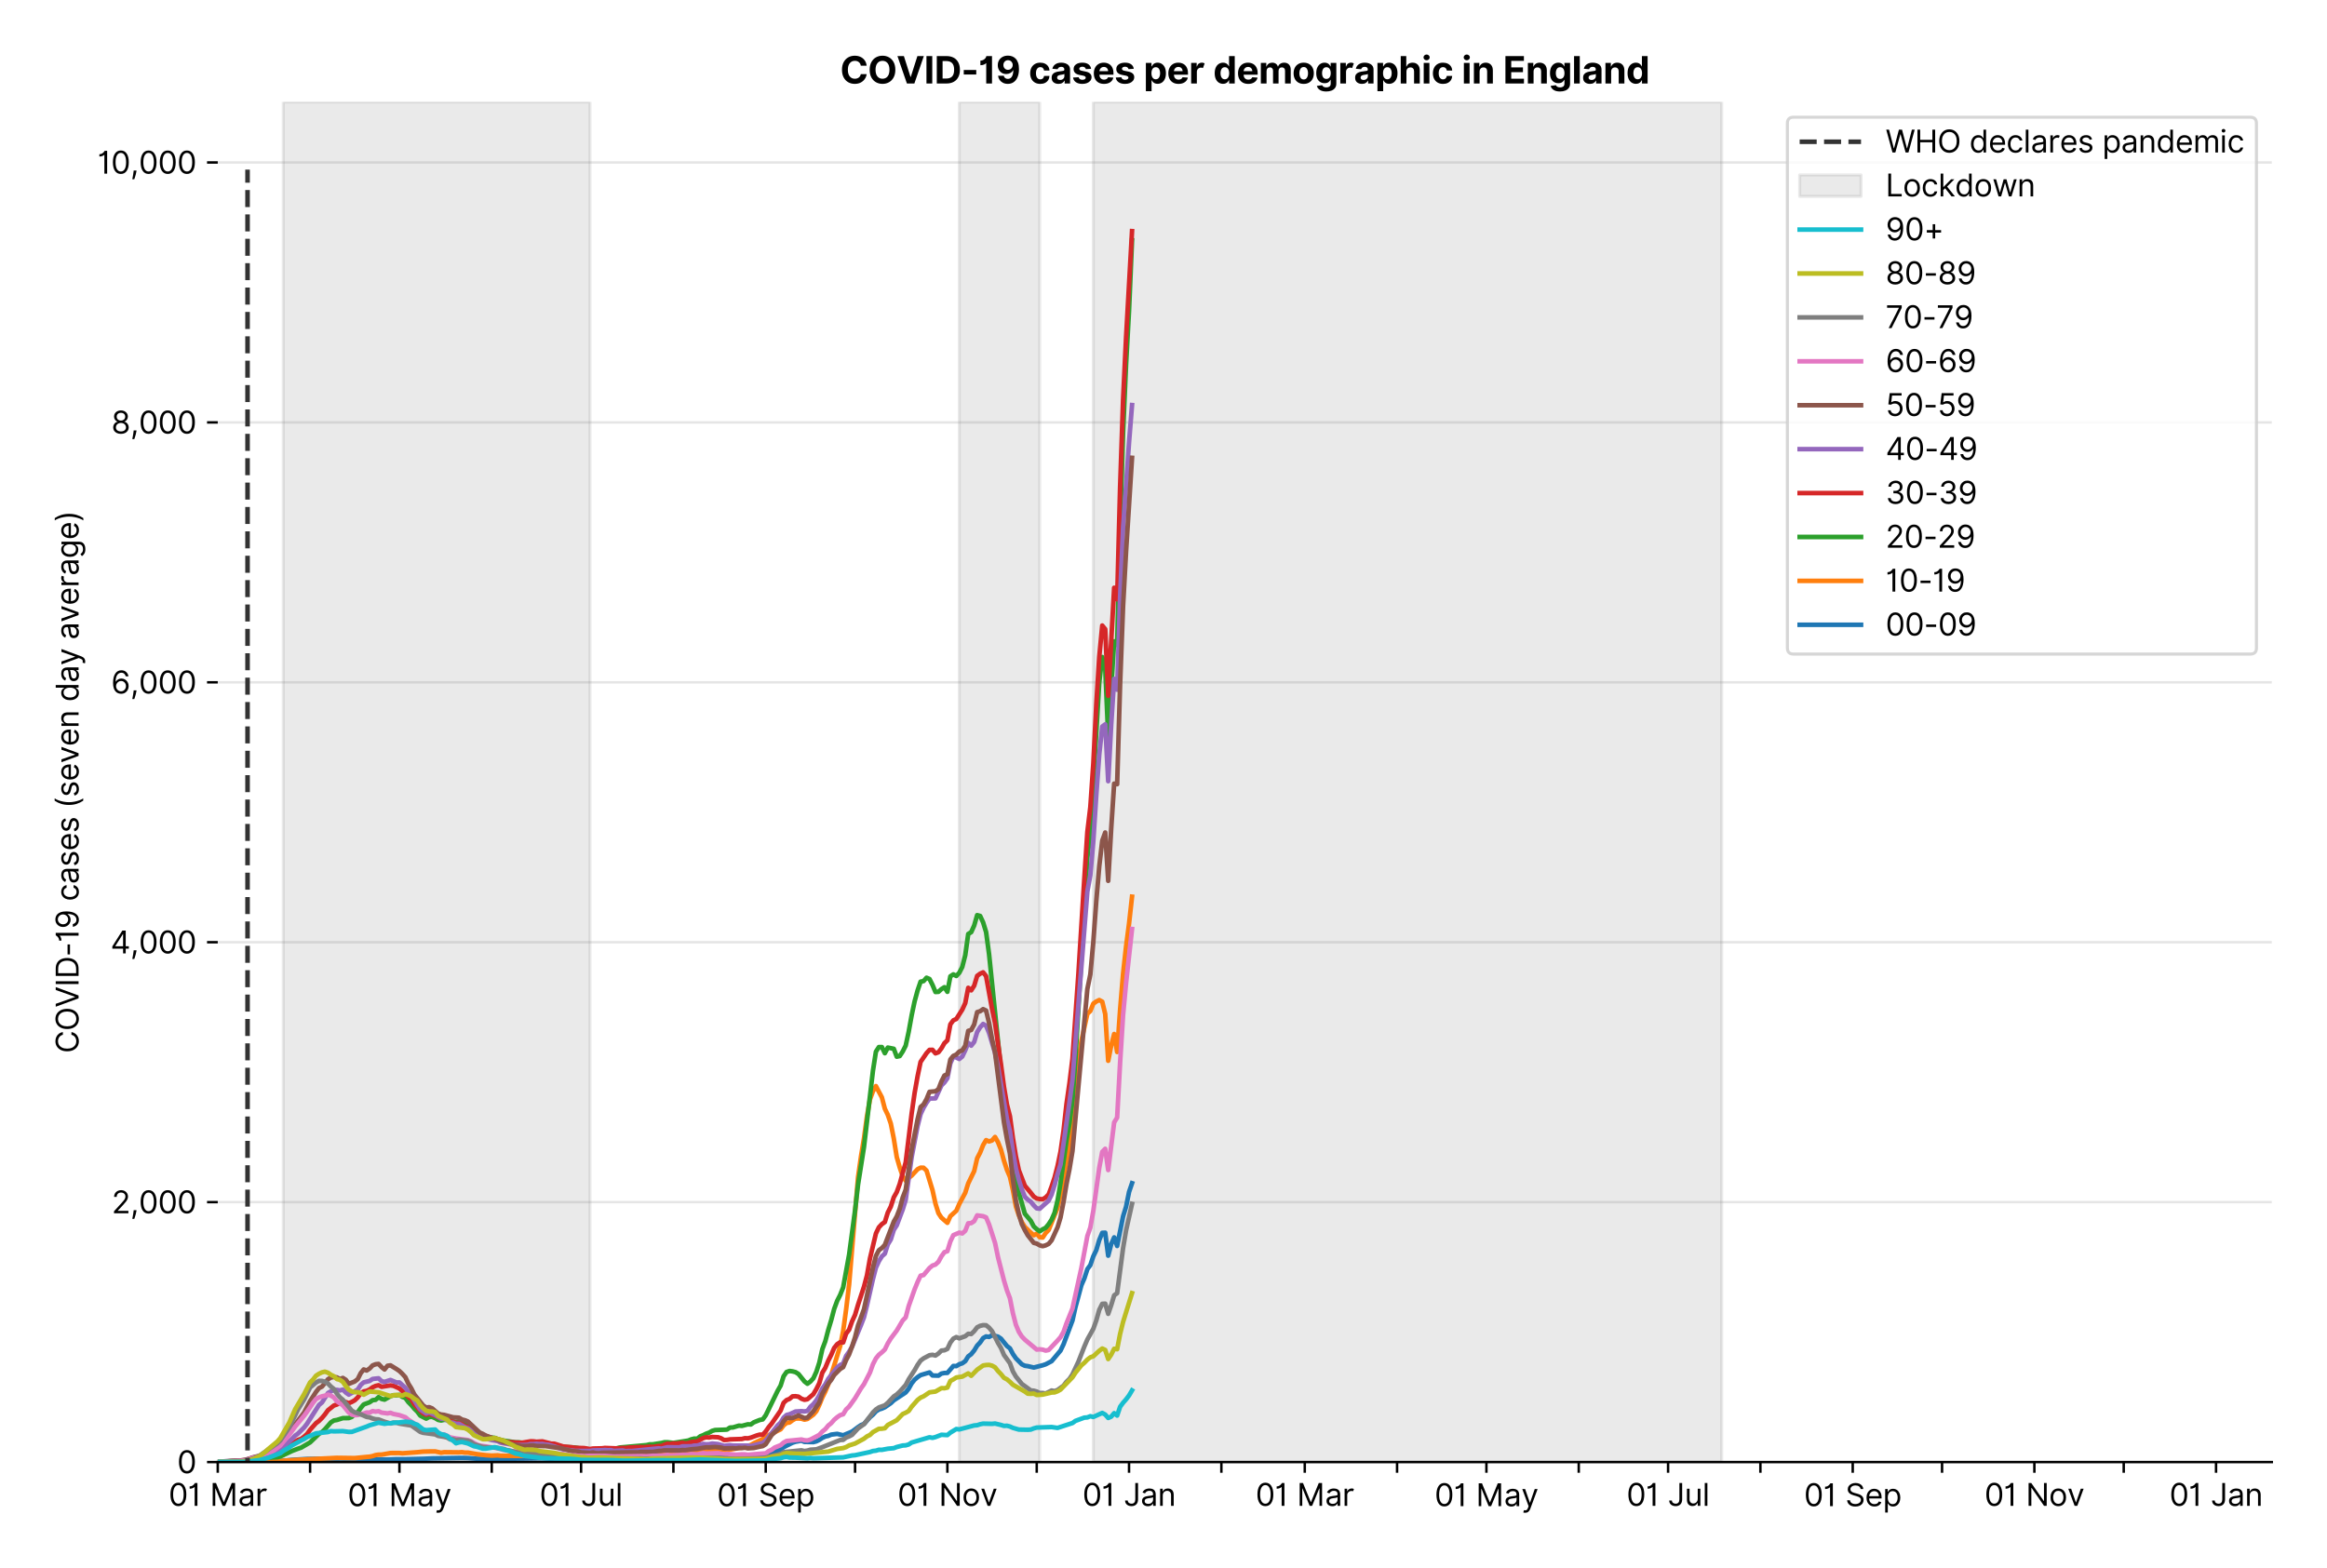 <?xml version="1.0" encoding="utf-8" standalone="no"?>
<!DOCTYPE svg PUBLIC "-//W3C//DTD SVG 1.1//EN"
  "http://www.w3.org/Graphics/SVG/1.1/DTD/svg11.dtd">
<svg xmlns:xlink="http://www.w3.org/1999/xlink" viewBox="0 0 758.589 511.234" xmlns="http://www.w3.org/2000/svg" version="1.1">
 <defs>
  <style type="text/css">*{stroke-linejoin: round; stroke-linecap: butt}</style>
 </defs>
 <g id="figure_1">
  <g id="patch_1">
   <path d="M 0 511.234 
L 758.589 511.234 
L 758.589 0 
L 0 0 
z
" style="fill: #ffffff"/>
  </g>
  <g id="axes_1">
   <g id="patch_2">
    <path d="M 70.989 476.745 
L 740.589 476.745 
L 740.589 33.225 
L 70.989 33.225 
z
" style="fill: #ffffff"/>
   </g>
   <g id="matplotlib.axis_1">
    <g id="xtick_1">
     <g id="line2d_1">
      <defs>
       <path id="m8362966c75" d="M 0 0 
L 0 3.5 
" style="stroke: #000000; stroke-width: 0.8"/>
      </defs>
      <g>
       <use xlink:href="#m8362966c75" x="70.989" y="476.745" style="stroke: #000000; stroke-width: 0.8"/>
      </g>
     </g>
     <g id="text_1">
      <!-- 01 Mar -->
      <g transform="translate(54.952 491.018)scale(0.1 -0.1)">
       <defs>
        <path id="Inter-Regular-30" d="M 2000 -64 
Q 1230 -64 806 561 
Q 382 1186 382 2327 
Q 382 3459 809 4088 
Q 1236 4718 2000 4718 
Q 2764 4718 3191 4088 
Q 3618 3459 3618 2327 
Q 3618 1186 3194 561 
Q 2771 -64 2000 -64 
z
M 2000 436 
Q 2509 436 2791 927 
Q 3073 1418 3073 2327 
Q 3073 3234 2789 3730 
Q 2505 4227 2000 4227 
Q 1496 4227 1211 3730 
Q 927 3234 927 2327 
Q 927 1418 1210 927 
Q 1493 436 2000 436 
z
" transform="scale(0.016)"/>
        <path id="Inter-Regular-31" d="M 1973 4655 
L 1973 0 
L 1409 0 
L 1409 3836 
L 1373 3836 
Q 1341 3773 1209 3692 
Q 1077 3611 868 3551 
Q 659 3491 391 3491 
L 391 3964 
Q 661 3964 859 4061 
Q 1057 4159 1190 4291 
Q 1323 4423 1392 4529 
Q 1461 4636 1473 4655 
L 1973 4655 
z
" transform="scale(0.016)"/>
        <path id="Inter-Regular-20" transform="scale(0.016)"/>
        <path id="Inter-Regular-4d" d="M 564 4655 
L 1236 4655 
L 2818 791 
L 2873 791 
L 4455 4655 
L 5127 4655 
L 5127 0 
L 4600 0 
L 4600 3536 
L 4555 3536 
L 3100 0 
L 2591 0 
L 1136 3536 
L 1091 3536 
L 1091 0 
L 564 0 
L 564 4655 
z
" transform="scale(0.016)"/>
        <path id="Inter-Regular-61" d="M 1518 -82 
Q 1186 -82 916 44 
Q 646 170 486 410 
Q 327 650 327 991 
Q 327 1291 445 1478 
Q 564 1666 761 1773 
Q 959 1880 1199 1933 
Q 1439 1986 1682 2018 
Q 2000 2059 2199 2080 
Q 2398 2102 2490 2154 
Q 2582 2207 2582 2336 
L 2582 2355 
Q 2582 2691 2399 2877 
Q 2216 3064 1846 3064 
Q 1461 3064 1243 2895 
Q 1025 2727 936 2536 
L 427 2718 
Q 564 3036 792 3214 
Q 1021 3393 1292 3464 
Q 1564 3536 1827 3536 
Q 1996 3536 2215 3496 
Q 2434 3457 2640 3334 
Q 2846 3211 2982 2963 
Q 3118 2716 3118 2300 
L 3118 0 
L 2582 0 
L 2582 473 
L 2555 473 
Q 2500 359 2373 229 
Q 2246 100 2034 9 
Q 1823 -82 1518 -82 
z
M 1600 400 
Q 1918 400 2137 525 
Q 2357 650 2469 847 
Q 2582 1045 2582 1264 
L 2582 1755 
Q 2548 1714 2433 1681 
Q 2318 1648 2169 1624 
Q 2021 1600 1881 1583 
Q 1741 1566 1655 1555 
Q 1446 1527 1265 1467 
Q 1084 1407 974 1287 
Q 864 1168 864 964 
Q 864 684 1072 542 
Q 1280 400 1600 400 
z
" transform="scale(0.016)"/>
        <path id="Inter-Regular-72" d="M 491 0 
L 491 3491 
L 1009 3491 
L 1009 2964 
L 1046 2964 
Q 1139 3223 1389 3384 
Q 1639 3545 1955 3545 
Q 2100 3545 2209 3511 
Q 2318 3477 2400 3418 
L 2218 2964 
Q 2161 2993 2085 3010 
Q 2009 3027 1909 3027 
Q 1527 3027 1277 2794 
Q 1027 2561 1027 2209 
L 1027 0 
L 491 0 
z
" transform="scale(0.016)"/>
       </defs>
       <use xlink:href="#Inter-Regular-30"/>
       <use xlink:href="#Inter-Regular-31" x="62.5"/>
       <use xlink:href="#Inter-Regular-20" x="106.676"/>
       <use xlink:href="#Inter-Regular-4d" x="134.801"/>
       <use xlink:href="#Inter-Regular-61" x="225.994"/>
       <use xlink:href="#Inter-Regular-72" x="282.386"/>
      </g>
     </g>
    </g>
    <g id="xtick_2">
     <g id="line2d_2">
      <g>
       <use xlink:href="#m8362966c75" x="101.085" y="476.745" style="stroke: #000000; stroke-width: 0.8"/>
      </g>
     </g>
    </g>
    <g id="xtick_3">
     <g id="line2d_3">
      <g>
       <use xlink:href="#m8362966c75" x="130.21" y="476.745" style="stroke: #000000; stroke-width: 0.8"/>
      </g>
     </g>
     <g id="text_2">
      <!-- 01 May -->
      <g transform="translate(113.307 491.117)scale(0.1 -0.1)">
       <defs>
        <path id="Inter-Regular-79" d="M 818 -1355 
Q 682 -1355 575 -1333 
Q 468 -1311 427 -1291 
L 564 -818 
Q 857 -893 1053 -814 
Q 1250 -736 1391 -345 
L 1509 -18 
L 218 3491 
L 800 3491 
L 1764 709 
L 1800 709 
L 2764 3491 
L 3346 3491 
L 1846 -564 
Q 1550 -1355 818 -1355 
z
" transform="scale(0.016)"/>
       </defs>
       <use xlink:href="#Inter-Regular-30"/>
       <use xlink:href="#Inter-Regular-31" x="62.5"/>
       <use xlink:href="#Inter-Regular-20" x="106.676"/>
       <use xlink:href="#Inter-Regular-4d" x="134.801"/>
       <use xlink:href="#Inter-Regular-61" x="225.994"/>
       <use xlink:href="#Inter-Regular-79" x="282.386"/>
      </g>
     </g>
    </g>
    <g id="xtick_4">
     <g id="line2d_4">
      <g>
       <use xlink:href="#m8362966c75" x="160.306" y="476.745" style="stroke: #000000; stroke-width: 0.8"/>
      </g>
     </g>
    </g>
    <g id="xtick_5">
     <g id="line2d_5">
      <g>
       <use xlink:href="#m8362966c75" x="189.43" y="476.745" style="stroke: #000000; stroke-width: 0.8"/>
      </g>
     </g>
     <g id="text_3">
      <!-- 01 Jul -->
      <g transform="translate(175.887 491.018)scale(0.1 -0.1)">
       <defs>
        <path id="Inter-Regular-4a" d="M 2346 4655 
L 2909 4655 
L 2909 1327 
Q 2909 657 2549 296 
Q 2189 -64 1582 -64 
Q 1200 -64 902 76 
Q 605 216 434 475 
Q 264 734 264 1091 
L 818 1091 
Q 818 795 1034 615 
Q 1250 436 1582 436 
Q 1948 436 2147 664 
Q 2346 893 2346 1327 
L 2346 4655 
z
" transform="scale(0.016)"/>
        <path id="Inter-Regular-75" d="M 2691 1427 
L 2691 3491 
L 3227 3491 
L 3227 0 
L 2691 0 
L 2691 591 
L 2655 591 
Q 2532 325 2273 140 
Q 2014 -45 1618 -45 
Q 1127 -45 809 280 
Q 491 605 491 1273 
L 491 3491 
L 1027 3491 
L 1027 1309 
Q 1027 927 1242 700 
Q 1457 473 1791 473 
Q 1991 473 2199 575 
Q 2407 677 2549 888 
Q 2691 1100 2691 1427 
z
" transform="scale(0.016)"/>
        <path id="Inter-Regular-6c" d="M 1027 4655 
L 1027 0 
L 491 0 
L 491 4655 
L 1027 4655 
z
" transform="scale(0.016)"/>
       </defs>
       <use xlink:href="#Inter-Regular-30"/>
       <use xlink:href="#Inter-Regular-31" x="62.5"/>
       <use xlink:href="#Inter-Regular-20" x="106.676"/>
       <use xlink:href="#Inter-Regular-4a" x="134.801"/>
       <use xlink:href="#Inter-Regular-75" x="189.063"/>
       <use xlink:href="#Inter-Regular-6c" x="247.159"/>
      </g>
     </g>
    </g>
    <g id="xtick_6">
     <g id="line2d_6">
      <g>
       <use xlink:href="#m8362966c75" x="219.526" y="476.745" style="stroke: #000000; stroke-width: 0.8"/>
      </g>
     </g>
    </g>
    <g id="xtick_7">
     <g id="line2d_7">
      <g>
       <use xlink:href="#m8362966c75" x="249.622" y="476.745" style="stroke: #000000; stroke-width: 0.8"/>
      </g>
     </g>
     <g id="text_4">
      <!-- 01 Sep -->
      <g transform="translate(233.735 491.117)scale(0.1 -0.1)">
       <defs>
        <path id="Inter-Regular-53" d="M 3109 3491 
Q 3068 3836 2777 4027 
Q 2486 4218 2064 4218 
Q 1600 4218 1318 3999 
Q 1036 3780 1036 3445 
Q 1036 3195 1189 3042 
Q 1343 2889 1553 2803 
Q 1764 2718 1936 2673 
L 2409 2545 
Q 2591 2498 2815 2414 
Q 3039 2330 3244 2185 
Q 3450 2041 3584 1816 
Q 3718 1591 3718 1264 
Q 3718 886 3521 581 
Q 3325 277 2949 97 
Q 2573 -82 2036 -82 
Q 1286 -82 845 272 
Q 405 627 364 1200 
L 946 1200 
Q 968 936 1124 764 
Q 1280 593 1519 510 
Q 1759 427 2036 427 
Q 2359 427 2616 533 
Q 2873 639 3023 828 
Q 3173 1018 3173 1273 
Q 3173 1505 3043 1650 
Q 2914 1795 2702 1886 
Q 2491 1977 2246 2045 
L 1673 2209 
Q 1127 2366 809 2657 
Q 491 2948 491 3418 
Q 491 3809 703 4101 
Q 916 4393 1276 4555 
Q 1636 4718 2082 4718 
Q 2532 4718 2882 4558 
Q 3232 4398 3437 4120 
Q 3643 3843 3655 3491 
L 3109 3491 
z
" transform="scale(0.016)"/>
        <path id="Inter-Regular-65" d="M 1955 -73 
Q 1450 -73 1085 151 
Q 721 375 524 778 
Q 327 1182 327 1718 
Q 327 2255 524 2665 
Q 721 3075 1074 3305 
Q 1427 3536 1900 3536 
Q 2173 3536 2439 3445 
Q 2705 3355 2923 3151 
Q 3141 2948 3270 2614 
Q 3400 2280 3400 1791 
L 3400 1564 
L 866 1564 
Q 884 1005 1183 707 
Q 1482 409 1955 409 
Q 2271 409 2498 545 
Q 2725 682 2827 955 
L 3346 809 
Q 3223 414 2854 170 
Q 2486 -73 1955 -73 
z
M 866 2027 
L 2855 2027 
Q 2855 2470 2595 2762 
Q 2336 3055 1900 3055 
Q 1593 3055 1368 2911 
Q 1143 2768 1013 2533 
Q 884 2298 866 2027 
z
" transform="scale(0.016)"/>
        <path id="Inter-Regular-70" d="M 491 -1309 
L 491 3491 
L 1009 3491 
L 1009 2936 
L 1073 2936 
Q 1132 3027 1237 3169 
Q 1343 3311 1542 3423 
Q 1741 3536 2082 3536 
Q 2523 3536 2859 3315 
Q 3196 3095 3384 2690 
Q 3573 2286 3573 1736 
Q 3573 1182 3384 776 
Q 3196 370 2861 148 
Q 2527 -73 2091 -73 
Q 1755 -73 1552 39 
Q 1350 152 1241 296 
Q 1132 441 1073 536 
L 1027 536 
L 1027 -1309 
L 491 -1309 
z
M 1018 1745 
Q 1018 1152 1276 780 
Q 1534 409 2018 409 
Q 2355 409 2581 587 
Q 2807 766 2921 1069 
Q 3036 1373 3036 1745 
Q 3036 2114 2923 2410 
Q 2811 2707 2585 2881 
Q 2359 3055 2018 3055 
Q 1527 3055 1272 2693 
Q 1018 2332 1018 1745 
z
" transform="scale(0.016)"/>
       </defs>
       <use xlink:href="#Inter-Regular-30"/>
       <use xlink:href="#Inter-Regular-31" x="62.5"/>
       <use xlink:href="#Inter-Regular-20" x="106.676"/>
       <use xlink:href="#Inter-Regular-53" x="134.801"/>
       <use xlink:href="#Inter-Regular-65" x="198.58"/>
       <use xlink:href="#Inter-Regular-70" x="256.818"/>
      </g>
     </g>
    </g>
    <g id="xtick_8">
     <g id="line2d_8">
      <g>
       <use xlink:href="#m8362966c75" x="278.747" y="476.745" style="stroke: #000000; stroke-width: 0.8"/>
      </g>
     </g>
    </g>
    <g id="xtick_9">
     <g id="line2d_9">
      <g>
       <use xlink:href="#m8362966c75" x="308.843" y="476.745" style="stroke: #000000; stroke-width: 0.8"/>
      </g>
     </g>
     <g id="text_5">
      <!-- 01 Nov -->
      <g transform="translate(292.572 491.018)scale(0.1 -0.1)">
       <defs>
        <path id="Inter-Regular-4e" d="M 4255 4655 
L 4255 0 
L 3709 0 
L 1173 3655 
L 1127 3655 
L 1127 0 
L 564 0 
L 564 4655 
L 1109 4655 
L 3655 991 
L 3700 991 
L 3700 4655 
L 4255 4655 
z
" transform="scale(0.016)"/>
        <path id="Inter-Regular-6f" d="M 1909 -73 
Q 1436 -73 1080 152 
Q 725 377 526 781 
Q 327 1186 327 1727 
Q 327 2273 526 2679 
Q 725 3086 1080 3311 
Q 1436 3536 1909 3536 
Q 2382 3536 2737 3311 
Q 3093 3086 3292 2679 
Q 3491 2273 3491 1727 
Q 3491 1186 3292 781 
Q 3093 377 2737 152 
Q 2382 -73 1909 -73 
z
M 1909 409 
Q 2268 409 2500 593 
Q 2732 777 2843 1077 
Q 2955 1377 2955 1727 
Q 2955 2077 2843 2379 
Q 2732 2682 2500 2868 
Q 2268 3055 1909 3055 
Q 1550 3055 1318 2868 
Q 1086 2682 975 2379 
Q 864 2077 864 1727 
Q 864 1377 975 1077 
Q 1086 777 1318 593 
Q 1550 409 1909 409 
z
" transform="scale(0.016)"/>
        <path id="Inter-Regular-76" d="M 3346 3491 
L 2055 0 
L 1509 0 
L 218 3491 
L 800 3491 
L 1764 709 
L 1800 709 
L 2764 3491 
L 3346 3491 
z
" transform="scale(0.016)"/>
       </defs>
       <use xlink:href="#Inter-Regular-30"/>
       <use xlink:href="#Inter-Regular-31" x="62.5"/>
       <use xlink:href="#Inter-Regular-20" x="106.676"/>
       <use xlink:href="#Inter-Regular-4e" x="134.801"/>
       <use xlink:href="#Inter-Regular-6f" x="210.085"/>
       <use xlink:href="#Inter-Regular-76" x="269.744"/>
      </g>
     </g>
    </g>
    <g id="xtick_10">
     <g id="line2d_10">
      <g>
       <use xlink:href="#m8362966c75" x="337.968" y="476.745" style="stroke: #000000; stroke-width: 0.8"/>
      </g>
     </g>
    </g>
    <g id="xtick_11">
     <g id="line2d_11">
      <g>
       <use xlink:href="#m8362966c75" x="368.063" y="476.745" style="stroke: #000000; stroke-width: 0.8"/>
      </g>
     </g>
     <g id="text_6">
      <!-- 01 Jan -->
      <g transform="translate(352.864 491.018)scale(0.1 -0.1)">
       <defs>
        <path id="Inter-Regular-6e" d="M 1027 2100 
L 1027 0 
L 491 0 
L 491 3491 
L 1009 3491 
L 1009 2945 
L 1055 2945 
Q 1177 3211 1427 3373 
Q 1677 3536 2073 3536 
Q 2602 3536 2928 3211 
Q 3255 2886 3255 2218 
L 3255 0 
L 2718 0 
L 2718 2182 
Q 2718 2593 2504 2824 
Q 2291 3055 1918 3055 
Q 1534 3055 1280 2806 
Q 1027 2557 1027 2100 
z
" transform="scale(0.016)"/>
       </defs>
       <use xlink:href="#Inter-Regular-30"/>
       <use xlink:href="#Inter-Regular-31" x="62.5"/>
       <use xlink:href="#Inter-Regular-20" x="106.676"/>
       <use xlink:href="#Inter-Regular-4a" x="134.801"/>
       <use xlink:href="#Inter-Regular-61" x="189.063"/>
       <use xlink:href="#Inter-Regular-6e" x="245.455"/>
      </g>
     </g>
    </g>
    <g id="xtick_12">
     <g id="line2d_12">
      <g>
       <use xlink:href="#m8362966c75" x="398.159" y="476.745" style="stroke: #000000; stroke-width: 0.8"/>
      </g>
     </g>
    </g>
    <g id="xtick_13">
     <g id="line2d_13">
      <g>
       <use xlink:href="#m8362966c75" x="425.343" y="476.745" style="stroke: #000000; stroke-width: 0.8"/>
      </g>
     </g>
     <g id="text_7">
      <!-- 01 Mar -->
      <g transform="translate(409.306 491.018)scale(0.1 -0.1)">
       <use xlink:href="#Inter-Regular-30"/>
       <use xlink:href="#Inter-Regular-31" x="62.5"/>
       <use xlink:href="#Inter-Regular-20" x="106.676"/>
       <use xlink:href="#Inter-Regular-4d" x="134.801"/>
       <use xlink:href="#Inter-Regular-61" x="225.994"/>
       <use xlink:href="#Inter-Regular-72" x="282.386"/>
      </g>
     </g>
    </g>
    <g id="xtick_14">
     <g id="line2d_14">
      <g>
       <use xlink:href="#m8362966c75" x="455.438" y="476.745" style="stroke: #000000; stroke-width: 0.8"/>
      </g>
     </g>
    </g>
    <g id="xtick_15">
     <g id="line2d_15">
      <g>
       <use xlink:href="#m8362966c75" x="484.563" y="476.745" style="stroke: #000000; stroke-width: 0.8"/>
      </g>
     </g>
     <g id="text_8">
      <!-- 01 May -->
      <g transform="translate(467.66 491.117)scale(0.1 -0.1)">
       <use xlink:href="#Inter-Regular-30"/>
       <use xlink:href="#Inter-Regular-31" x="62.5"/>
       <use xlink:href="#Inter-Regular-20" x="106.676"/>
       <use xlink:href="#Inter-Regular-4d" x="134.801"/>
       <use xlink:href="#Inter-Regular-61" x="225.994"/>
       <use xlink:href="#Inter-Regular-79" x="282.386"/>
      </g>
     </g>
    </g>
    <g id="xtick_16">
     <g id="line2d_16">
      <g>
       <use xlink:href="#m8362966c75" x="514.659" y="476.745" style="stroke: #000000; stroke-width: 0.8"/>
      </g>
     </g>
    </g>
    <g id="xtick_17">
     <g id="line2d_17">
      <g>
       <use xlink:href="#m8362966c75" x="543.784" y="476.745" style="stroke: #000000; stroke-width: 0.8"/>
      </g>
     </g>
     <g id="text_9">
      <!-- 01 Jul -->
      <g transform="translate(530.24 491.018)scale(0.1 -0.1)">
       <use xlink:href="#Inter-Regular-30"/>
       <use xlink:href="#Inter-Regular-31" x="62.5"/>
       <use xlink:href="#Inter-Regular-20" x="106.676"/>
       <use xlink:href="#Inter-Regular-4a" x="134.801"/>
       <use xlink:href="#Inter-Regular-75" x="189.063"/>
       <use xlink:href="#Inter-Regular-6c" x="247.159"/>
      </g>
     </g>
    </g>
    <g id="xtick_18">
     <g id="line2d_18">
      <g>
       <use xlink:href="#m8362966c75" x="573.88" y="476.745" style="stroke: #000000; stroke-width: 0.8"/>
      </g>
     </g>
    </g>
    <g id="xtick_19">
     <g id="line2d_19">
      <g>
       <use xlink:href="#m8362966c75" x="603.976" y="476.745" style="stroke: #000000; stroke-width: 0.8"/>
      </g>
     </g>
     <g id="text_10">
      <!-- 01 Sep -->
      <g transform="translate(588.088 491.117)scale(0.1 -0.1)">
       <use xlink:href="#Inter-Regular-30"/>
       <use xlink:href="#Inter-Regular-31" x="62.5"/>
       <use xlink:href="#Inter-Regular-20" x="106.676"/>
       <use xlink:href="#Inter-Regular-53" x="134.801"/>
       <use xlink:href="#Inter-Regular-65" x="198.58"/>
       <use xlink:href="#Inter-Regular-70" x="256.818"/>
      </g>
     </g>
    </g>
    <g id="xtick_20">
     <g id="line2d_20">
      <g>
       <use xlink:href="#m8362966c75" x="633.1" y="476.745" style="stroke: #000000; stroke-width: 0.8"/>
      </g>
     </g>
    </g>
    <g id="xtick_21">
     <g id="line2d_21">
      <g>
       <use xlink:href="#m8362966c75" x="663.196" y="476.745" style="stroke: #000000; stroke-width: 0.8"/>
      </g>
     </g>
     <g id="text_11">
      <!-- 01 Nov -->
      <g transform="translate(646.925 491.018)scale(0.1 -0.1)">
       <use xlink:href="#Inter-Regular-30"/>
       <use xlink:href="#Inter-Regular-31" x="62.5"/>
       <use xlink:href="#Inter-Regular-20" x="106.676"/>
       <use xlink:href="#Inter-Regular-4e" x="134.801"/>
       <use xlink:href="#Inter-Regular-6f" x="210.085"/>
       <use xlink:href="#Inter-Regular-76" x="269.744"/>
      </g>
     </g>
    </g>
    <g id="xtick_22">
     <g id="line2d_22">
      <g>
       <use xlink:href="#m8362966c75" x="692.321" y="476.745" style="stroke: #000000; stroke-width: 0.8"/>
      </g>
     </g>
    </g>
    <g id="xtick_23">
     <g id="line2d_23">
      <g>
       <use xlink:href="#m8362966c75" x="722.417" y="476.745" style="stroke: #000000; stroke-width: 0.8"/>
      </g>
     </g>
     <g id="text_12">
      <!-- 01 Jan -->
      <g transform="translate(707.218 491.018)scale(0.1 -0.1)">
       <use xlink:href="#Inter-Regular-30"/>
       <use xlink:href="#Inter-Regular-31" x="62.5"/>
       <use xlink:href="#Inter-Regular-20" x="106.676"/>
       <use xlink:href="#Inter-Regular-4a" x="134.801"/>
       <use xlink:href="#Inter-Regular-61" x="189.063"/>
       <use xlink:href="#Inter-Regular-6e" x="245.455"/>
      </g>
     </g>
    </g>
   </g>
   <g id="matplotlib.axis_2">
    <g id="ytick_1">
     <g id="line2d_24">
      <path d="M 70.989 476.745 
L 740.589 476.745 
" clip-path="url(#pa1de1b9d55)" style="fill: none; stroke: #e5e5e5; stroke-width: 0.8; stroke-linecap: square"/>
     </g>
     <g id="line2d_25">
      <defs>
       <path id="maf3a3bfd4b" d="M 0 0 
L -3.5 0 
" style="stroke: #000000; stroke-width: 0.8"/>
      </defs>
      <g>
       <use xlink:href="#maf3a3bfd4b" x="70.989" y="476.745" style="stroke: #000000; stroke-width: 0.8"/>
      </g>
     </g>
     <g id="text_13">
      <!-- 0 -->
      <g transform="translate(57.739 480.382)scale(0.1 -0.1)">
       <use xlink:href="#Inter-Regular-30"/>
      </g>
     </g>
    </g>
    <g id="ytick_2">
     <g id="line2d_26">
      <path d="M 70.989 391.993 
L 740.589 391.993 
" clip-path="url(#pa1de1b9d55)" style="fill: none; stroke: #e5e5e5; stroke-width: 0.8; stroke-linecap: square"/>
     </g>
     <g id="line2d_27">
      <g>
       <use xlink:href="#maf3a3bfd4b" x="70.989" y="391.993" style="stroke: #000000; stroke-width: 0.8"/>
      </g>
     </g>
     <g id="text_14">
      <!-- 2,000 -->
      <g transform="translate(36.389 395.629)scale(0.1 -0.1)">
       <defs>
        <path id="Inter-Regular-32" d="M 482 0 
L 482 409 
L 2018 2091 
Q 2289 2386 2464 2605 
Q 2639 2825 2724 3019 
Q 2809 3214 2809 3427 
Q 2809 3795 2553 4011 
Q 2298 4227 1918 4227 
Q 1514 4227 1275 3985 
Q 1036 3743 1036 3345 
L 500 3345 
Q 500 3755 688 4064 
Q 877 4373 1203 4545 
Q 1530 4718 1936 4718 
Q 2346 4718 2661 4545 
Q 2977 4373 3156 4079 
Q 3336 3786 3336 3427 
Q 3336 3170 3244 2926 
Q 3152 2682 2926 2383 
Q 2700 2084 2300 1655 
L 1255 536 
L 1255 500 
L 3418 500 
L 3418 0 
L 482 0 
z
" transform="scale(0.016)"/>
        <path id="Inter-Regular-2c" d="M 1291 636 
L 1255 391 
Q 1216 132 1137 -163 
Q 1059 -459 975 -720 
Q 891 -982 836 -1136 
L 427 -1136 
Q 457 -991 504 -752 
Q 552 -514 601 -219 
Q 650 75 682 382 
L 709 636 
L 1291 636 
z
" transform="scale(0.016)"/>
       </defs>
       <use xlink:href="#Inter-Regular-32"/>
       <use xlink:href="#Inter-Regular-2c" x="60.511"/>
       <use xlink:href="#Inter-Regular-30" x="88.494"/>
       <use xlink:href="#Inter-Regular-30" x="150.994"/>
       <use xlink:href="#Inter-Regular-30" x="213.494"/>
      </g>
     </g>
    </g>
    <g id="ytick_3">
     <g id="line2d_28">
      <path d="M 70.989 307.24 
L 740.589 307.24 
" clip-path="url(#pa1de1b9d55)" style="fill: none; stroke: #e5e5e5; stroke-width: 0.8; stroke-linecap: square"/>
     </g>
     <g id="line2d_29">
      <g>
       <use xlink:href="#maf3a3bfd4b" x="70.989" y="307.24" style="stroke: #000000; stroke-width: 0.8"/>
      </g>
     </g>
     <g id="text_15">
      <!-- 4,000 -->
      <g transform="translate(36.02 310.877)scale(0.1 -0.1)">
       <defs>
        <path id="Inter-Regular-34" d="M 373 955 
L 373 1418 
L 2418 4655 
L 3100 4655 
L 3100 1455 
L 3736 1455 
L 3736 955 
L 3100 955 
L 3100 0 
L 2564 0 
L 2564 955 
L 373 955 
z
M 2564 1455 
L 2564 3936 
L 2527 3936 
L 982 1491 
L 982 1455 
L 2564 1455 
z
" transform="scale(0.016)"/>
       </defs>
       <use xlink:href="#Inter-Regular-34"/>
       <use xlink:href="#Inter-Regular-2c" x="64.205"/>
       <use xlink:href="#Inter-Regular-30" x="92.188"/>
       <use xlink:href="#Inter-Regular-30" x="154.688"/>
       <use xlink:href="#Inter-Regular-30" x="217.188"/>
      </g>
     </g>
    </g>
    <g id="ytick_4">
     <g id="line2d_30">
      <path d="M 70.989 222.488 
L 740.589 222.488 
" clip-path="url(#pa1de1b9d55)" style="fill: none; stroke: #e5e5e5; stroke-width: 0.8; stroke-linecap: square"/>
     </g>
     <g id="line2d_31">
      <g>
       <use xlink:href="#maf3a3bfd4b" x="70.989" y="222.488" style="stroke: #000000; stroke-width: 0.8"/>
      </g>
     </g>
     <g id="text_16">
      <!-- 6,000 -->
      <g transform="translate(36.205 226.124)scale(0.1 -0.1)">
       <defs>
        <path id="Inter-Regular-36" d="M 2027 -64 
Q 1741 -59 1454 45 
Q 1168 150 932 399 
Q 696 648 552 1074 
Q 409 1500 409 2145 
Q 409 3386 861 4056 
Q 1314 4727 2100 4727 
Q 2686 4727 3073 4384 
Q 3461 4041 3546 3491 
L 2991 3491 
Q 2914 3811 2691 4019 
Q 2468 4227 2100 4227 
Q 1559 4227 1249 3755 
Q 939 3284 936 2427 
L 973 2427 
Q 1164 2716 1461 2880 
Q 1759 3045 2118 3045 
Q 2518 3045 2850 2846 
Q 3182 2648 3382 2299 
Q 3582 1950 3582 1500 
Q 3582 1068 3389 710 
Q 3196 352 2847 142 
Q 2498 -68 2027 -64 
z
M 2027 436 
Q 2314 436 2542 579 
Q 2771 723 2903 964 
Q 3036 1205 3036 1500 
Q 3036 1789 2908 2026 
Q 2780 2264 2556 2404 
Q 2332 2545 2046 2545 
Q 1757 2545 1525 2397 
Q 1293 2250 1157 2010 
Q 1021 1770 1018 1491 
Q 1018 1214 1149 973 
Q 1280 732 1508 584 
Q 1736 436 2027 436 
z
" transform="scale(0.016)"/>
       </defs>
       <use xlink:href="#Inter-Regular-36"/>
       <use xlink:href="#Inter-Regular-2c" x="62.358"/>
       <use xlink:href="#Inter-Regular-30" x="90.341"/>
       <use xlink:href="#Inter-Regular-30" x="152.841"/>
       <use xlink:href="#Inter-Regular-30" x="215.341"/>
      </g>
     </g>
    </g>
    <g id="ytick_5">
     <g id="line2d_32">
      <path d="M 70.989 137.735 
L 740.589 137.735 
" clip-path="url(#pa1de1b9d55)" style="fill: none; stroke: #e5e5e5; stroke-width: 0.8; stroke-linecap: square"/>
     </g>
     <g id="line2d_33">
      <g>
       <use xlink:href="#maf3a3bfd4b" x="70.989" y="137.735" style="stroke: #000000; stroke-width: 0.8"/>
      </g>
     </g>
     <g id="text_17">
      <!-- 8,000 -->
      <g transform="translate(36.275 141.372)scale(0.1 -0.1)">
       <defs>
        <path id="Inter-Regular-38" d="M 1973 -64 
Q 1505 -64 1147 103 
Q 789 270 589 564 
Q 389 859 391 1236 
Q 389 1532 507 1783 
Q 625 2034 830 2203 
Q 1036 2373 1291 2418 
L 1291 2445 
Q 957 2532 759 2821 
Q 561 3111 564 3482 
Q 561 3836 743 4115 
Q 925 4395 1244 4556 
Q 1564 4718 1973 4718 
Q 2377 4718 2695 4556 
Q 3014 4395 3197 4115 
Q 3380 3836 3382 3482 
Q 3380 3111 3181 2821 
Q 2982 2532 2655 2445 
L 2655 2418 
Q 2907 2373 3109 2203 
Q 3311 2034 3431 1783 
Q 3552 1532 3555 1236 
Q 3552 859 3351 564 
Q 3150 270 2794 103 
Q 2439 -64 1973 -64 
z
M 1973 436 
Q 2446 436 2722 662 
Q 2998 889 3000 1264 
Q 2998 1527 2864 1729 
Q 2730 1932 2499 2048 
Q 2268 2164 1973 2164 
Q 1675 2164 1442 2048 
Q 1209 1932 1076 1729 
Q 943 1527 946 1264 
Q 943 889 1218 662 
Q 1493 436 1973 436 
z
M 1973 2645 
Q 2348 2645 2591 2864 
Q 2834 3084 2836 3445 
Q 2834 3800 2596 4013 
Q 2359 4227 1973 4227 
Q 1582 4227 1344 4013 
Q 1107 3800 1109 3445 
Q 1107 3084 1349 2864 
Q 1591 2645 1973 2645 
z
" transform="scale(0.016)"/>
       </defs>
       <use xlink:href="#Inter-Regular-38"/>
       <use xlink:href="#Inter-Regular-2c" x="61.648"/>
       <use xlink:href="#Inter-Regular-30" x="89.631"/>
       <use xlink:href="#Inter-Regular-30" x="152.131"/>
       <use xlink:href="#Inter-Regular-30" x="214.631"/>
      </g>
     </g>
    </g>
    <g id="ytick_6">
     <g id="line2d_34">
      <path d="M 70.989 52.983 
L 740.589 52.983 
" clip-path="url(#pa1de1b9d55)" style="fill: none; stroke: #e5e5e5; stroke-width: 0.8; stroke-linecap: square"/>
     </g>
     <g id="line2d_35">
      <g>
       <use xlink:href="#maf3a3bfd4b" x="70.989" y="52.983" style="stroke: #000000; stroke-width: 0.8"/>
      </g>
     </g>
     <g id="text_18">
      <!-- 10,000 -->
      <g transform="translate(31.773 56.619)scale(0.1 -0.1)">
       <use xlink:href="#Inter-Regular-31"/>
       <use xlink:href="#Inter-Regular-30" x="44.176"/>
       <use xlink:href="#Inter-Regular-2c" x="106.676"/>
       <use xlink:href="#Inter-Regular-30" x="134.659"/>
       <use xlink:href="#Inter-Regular-30" x="197.159"/>
       <use xlink:href="#Inter-Regular-30" x="259.659"/>
      </g>
     </g>
    </g>
    <g id="text_19">
     <!-- COVID-19 cases (seven day average) -->
     <g transform="translate(25.614 343.418)rotate(-90)scale(0.1 -0.1)">
      <defs>
       <path id="Inter-Regular-43" d="M 4309 3200 
L 3746 3200 
Q 3677 3523 3484 3743 
Q 3291 3964 3018 4077 
Q 2746 4191 2436 4191 
Q 2014 4191 1672 3977 
Q 1330 3764 1128 3348 
Q 927 2932 927 2327 
Q 927 1723 1128 1307 
Q 1330 891 1672 677 
Q 2014 464 2436 464 
Q 2746 464 3018 577 
Q 3291 691 3484 911 
Q 3677 1132 3746 1455 
L 4309 1455 
Q 4223 977 3957 637 
Q 3691 298 3298 117 
Q 2905 -64 2436 -64 
Q 1841 -64 1377 227 
Q 914 518 648 1054 
Q 382 1591 382 2327 
Q 382 3064 648 3600 
Q 914 4136 1377 4427 
Q 1841 4718 2436 4718 
Q 2905 4718 3298 4537 
Q 3691 4357 3957 4017 
Q 4223 3677 4309 3200 
z
" transform="scale(0.016)"/>
       <path id="Inter-Regular-4f" d="M 4491 2327 
Q 4491 1591 4225 1054 
Q 3959 518 3495 227 
Q 3032 -64 2436 -64 
Q 1841 -64 1377 227 
Q 914 518 648 1054 
Q 382 1591 382 2327 
Q 382 3064 648 3600 
Q 914 4136 1377 4427 
Q 1841 4718 2436 4718 
Q 3032 4718 3495 4427 
Q 3959 4136 4225 3600 
Q 4491 3064 4491 2327 
z
M 3946 2327 
Q 3946 2932 3744 3348 
Q 3543 3764 3201 3977 
Q 2859 4191 2436 4191 
Q 2014 4191 1672 3977 
Q 1330 3764 1128 3348 
Q 927 2932 927 2327 
Q 927 1723 1128 1307 
Q 1330 891 1672 677 
Q 2014 464 2436 464 
Q 2859 464 3201 677 
Q 3543 891 3744 1307 
Q 3946 1723 3946 2327 
z
" transform="scale(0.016)"/>
       <path id="Inter-Regular-56" d="M 755 4655 
L 2136 736 
L 2191 736 
L 3573 4655 
L 4164 4655 
L 2455 0 
L 1873 0 
L 164 4655 
L 755 4655 
z
" transform="scale(0.016)"/>
       <path id="Inter-Regular-49" d="M 1127 4655 
L 1127 0 
L 564 0 
L 564 4655 
L 1127 4655 
z
" transform="scale(0.016)"/>
       <path id="Inter-Regular-44" d="M 2000 0 
L 564 0 
L 564 4655 
L 2064 4655 
Q 2741 4655 3223 4376 
Q 3705 4098 3961 3578 
Q 4218 3059 4218 2336 
Q 4218 1609 3959 1085 
Q 3700 561 3204 280 
Q 2709 0 2000 0 
z
M 1127 500 
L 1964 500 
Q 2830 500 3251 992 
Q 3673 1484 3673 2336 
Q 3673 3182 3259 3668 
Q 2846 4155 2027 4155 
L 1127 4155 
L 1127 500 
z
" transform="scale(0.016)"/>
       <path id="Inter-Regular-2d" d="M 2491 2245 
L 2491 1745 
L 455 1745 
L 455 2245 
L 2491 2245 
z
" transform="scale(0.016)"/>
       <path id="Inter-Regular-39" d="M 1964 4727 
Q 2250 4725 2536 4618 
Q 2823 4511 3059 4263 
Q 3296 4016 3439 3590 
Q 3582 3164 3582 2518 
Q 3582 1277 3128 606 
Q 2675 -64 1891 -64 
Q 1305 -64 916 278 
Q 527 620 446 1173 
L 1000 1173 
Q 1075 852 1299 644 
Q 1523 436 1891 436 
Q 2430 436 2742 906 
Q 3055 1377 3055 2236 
L 3018 2236 
Q 2827 1950 2530 1784 
Q 2234 1618 1873 1618 
Q 1473 1618 1140 1817 
Q 807 2016 608 2365 
Q 409 2714 409 3164 
Q 409 3595 601 3952 
Q 793 4309 1142 4520 
Q 1491 4732 1964 4727 
z
M 1964 4227 
Q 1677 4227 1449 4084 
Q 1221 3941 1088 3700 
Q 955 3459 955 3164 
Q 955 2873 1083 2635 
Q 1211 2398 1435 2258 
Q 1659 2118 1946 2118 
Q 2232 2118 2465 2266 
Q 2698 2414 2835 2654 
Q 2973 2895 2973 3173 
Q 2973 3450 2842 3691 
Q 2711 3932 2483 4079 
Q 2255 4227 1964 4227 
z
" transform="scale(0.016)"/>
       <path id="Inter-Regular-63" d="M 1909 -73 
Q 1418 -73 1063 159 
Q 709 391 518 798 
Q 327 1205 327 1727 
Q 327 2259 524 2667 
Q 721 3075 1074 3305 
Q 1427 3536 1900 3536 
Q 2268 3536 2563 3400 
Q 2859 3264 3047 3018 
Q 3236 2773 3282 2445 
L 2746 2445 
Q 2684 2684 2474 2869 
Q 2264 3055 1909 3055 
Q 1439 3055 1151 2697 
Q 864 2339 864 1745 
Q 864 1139 1148 774 
Q 1432 409 1909 409 
Q 2223 409 2447 570 
Q 2671 732 2746 1018 
L 3282 1018 
Q 3236 709 3058 462 
Q 2880 216 2588 71 
Q 2296 -73 1909 -73 
z
" transform="scale(0.016)"/>
       <path id="Inter-Regular-73" d="M 2964 2709 
L 2482 2573 
Q 2411 2755 2245 2914 
Q 2080 3073 1727 3073 
Q 1407 3073 1194 2926 
Q 982 2780 982 2555 
Q 982 2355 1127 2239 
Q 1273 2123 1582 2045 
L 2100 1918 
Q 3027 1691 3027 973 
Q 3027 673 2855 436 
Q 2684 200 2377 63 
Q 2071 -73 1664 -73 
Q 1130 -73 780 159 
Q 430 391 336 836 
L 846 964 
Q 989 400 1655 400 
Q 2030 400 2251 560 
Q 2473 720 2473 945 
Q 2473 1316 1955 1436 
L 1373 1573 
Q 893 1686 669 1926 
Q 446 2166 446 2527 
Q 446 2823 613 3050 
Q 780 3277 1069 3406 
Q 1359 3536 1727 3536 
Q 2246 3536 2542 3309 
Q 2839 3082 2964 2709 
z
" transform="scale(0.016)"/>
       <path id="Inter-Regular-28" d="M 682 1964 
Q 682 2823 906 3544 
Q 1130 4266 1546 4873 
L 2018 4873 
Q 1800 4573 1623 4095 
Q 1446 3618 1341 3061 
Q 1236 2505 1236 1964 
Q 1236 1423 1341 866 
Q 1446 309 1623 -168 
Q 1800 -645 2018 -945 
L 1546 -945 
Q 1130 -339 906 383 
Q 682 1105 682 1964 
z
" transform="scale(0.016)"/>
       <path id="Inter-Regular-64" d="M 1809 -73 
Q 1373 -73 1039 148 
Q 705 370 516 776 
Q 327 1182 327 1736 
Q 327 2286 516 2690 
Q 705 3095 1041 3315 
Q 1377 3536 1818 3536 
Q 2159 3536 2358 3423 
Q 2557 3311 2662 3169 
Q 2768 3027 2827 2936 
L 2873 2936 
L 2873 4655 
L 3409 4655 
L 3409 0 
L 2891 0 
L 2891 536 
L 2827 536 
Q 2768 441 2659 296 
Q 2550 152 2348 39 
Q 2146 -73 1809 -73 
z
M 1882 409 
Q 2366 409 2624 780 
Q 2882 1152 2882 1745 
Q 2882 2332 2627 2693 
Q 2373 3055 1882 3055 
Q 1541 3055 1315 2881 
Q 1089 2707 976 2410 
Q 864 2114 864 1745 
Q 864 1373 978 1069 
Q 1093 766 1319 587 
Q 1546 409 1882 409 
z
" transform="scale(0.016)"/>
       <path id="Inter-Regular-67" d="M 1900 -1382 
Q 1316 -1382 976 -1169 
Q 636 -957 473 -682 
L 900 -382 
Q 973 -477 1084 -601 
Q 1196 -725 1390 -817 
Q 1584 -909 1900 -909 
Q 2323 -909 2598 -704 
Q 2873 -500 2873 -64 
L 2873 645 
L 2827 645 
Q 2768 550 2660 410 
Q 2552 270 2351 162 
Q 2150 55 1809 55 
Q 1386 55 1051 255 
Q 716 455 521 836 
Q 327 1218 327 1764 
Q 327 2300 516 2699 
Q 705 3098 1041 3317 
Q 1377 3536 1818 3536 
Q 2159 3536 2360 3423 
Q 2561 3311 2669 3169 
Q 2777 3027 2836 2936 
L 2891 2936 
L 2891 3491 
L 3409 3491 
L 3409 -100 
Q 3409 -550 3205 -833 
Q 3002 -1116 2660 -1249 
Q 2318 -1382 1900 -1382 
z
M 1882 536 
Q 2366 536 2624 864 
Q 2882 1193 2882 1773 
Q 2882 2339 2627 2697 
Q 2373 3055 1882 3055 
Q 1541 3055 1315 2882 
Q 1089 2709 976 2418 
Q 864 2127 864 1773 
Q 864 1227 1120 881 
Q 1377 536 1882 536 
z
" transform="scale(0.016)"/>
       <path id="Inter-Regular-29" d="M 1638 1940 
Q 1638 1081 1414 359 
Q 1191 -362 775 -969 
L 302 -969 
Q 520 -669 697 -191 
Q 875 286 979 842 
Q 1084 1399 1084 1940 
Q 1084 2481 979 3038 
Q 875 3595 697 4072 
Q 520 4549 302 4849 
L 775 4849 
Q 1191 4243 1414 3521 
Q 1638 2799 1638 1940 
z
" transform="scale(0.016)"/>
      </defs>
      <use xlink:href="#Inter-Regular-43"/>
      <use xlink:href="#Inter-Regular-4f" x="72.727"/>
      <use xlink:href="#Inter-Regular-56" x="148.864"/>
      <use xlink:href="#Inter-Regular-49" x="216.477"/>
      <use xlink:href="#Inter-Regular-44" x="242.898"/>
      <use xlink:href="#Inter-Regular-2d" x="314.773"/>
      <use xlink:href="#Inter-Regular-31" x="360.796"/>
      <use xlink:href="#Inter-Regular-39" x="404.972"/>
      <use xlink:href="#Inter-Regular-20" x="467.33"/>
      <use xlink:href="#Inter-Regular-63" x="495.455"/>
      <use xlink:href="#Inter-Regular-61" x="551.279"/>
      <use xlink:href="#Inter-Regular-73" x="607.671"/>
      <use xlink:href="#Inter-Regular-65" x="659.943"/>
      <use xlink:href="#Inter-Regular-73" x="718.182"/>
      <use xlink:href="#Inter-Regular-20" x="770.455"/>
      <use xlink:href="#Inter-Regular-28" x="798.58"/>
      <use xlink:href="#Inter-Regular-73" x="834.801"/>
      <use xlink:href="#Inter-Regular-65" x="887.074"/>
      <use xlink:href="#Inter-Regular-76" x="945.313"/>
      <use xlink:href="#Inter-Regular-65" x="1000.994"/>
      <use xlink:href="#Inter-Regular-6e" x="1059.233"/>
      <use xlink:href="#Inter-Regular-20" x="1117.756"/>
      <use xlink:href="#Inter-Regular-64" x="1145.881"/>
      <use xlink:href="#Inter-Regular-61" x="1207.955"/>
      <use xlink:href="#Inter-Regular-79" x="1264.347"/>
      <use xlink:href="#Inter-Regular-20" x="1320.029"/>
      <use xlink:href="#Inter-Regular-61" x="1348.154"/>
      <use xlink:href="#Inter-Regular-76" x="1404.546"/>
      <use xlink:href="#Inter-Regular-65" x="1460.228"/>
      <use xlink:href="#Inter-Regular-72" x="1518.466"/>
      <use xlink:href="#Inter-Regular-61" x="1556.818"/>
      <use xlink:href="#Inter-Regular-67" x="1613.211"/>
      <use xlink:href="#Inter-Regular-65" x="1674.148"/>
      <use xlink:href="#Inter-Regular-29" x="1732.387"/>
     </g>
    </g>
   </g>
   <g id="patch_3">
    <path d="M 92.347 476.745 
L 92.347 33.225 
L 192.343 33.225 
L 192.343 476.745 
z
" clip-path="url(#pa1de1b9d55)" style="fill: #777777; opacity: 0.15; stroke: #777777; stroke-linejoin: miter"/>
   </g>
   <g id="patch_4">
    <path d="M 312.726 476.745 
L 312.726 33.225 
L 338.939 33.225 
L 338.939 476.745 
z
" clip-path="url(#pa1de1b9d55)" style="fill: #777777; opacity: 0.15; stroke: #777777; stroke-linejoin: miter"/>
   </g>
   <g id="patch_5">
    <path d="M 356.413 476.745 
L 356.413 33.225 
L 561.259 33.225 
L 561.259 476.745 
z
" clip-path="url(#pa1de1b9d55)" style="fill: #777777; opacity: 0.15; stroke: #777777; stroke-linejoin: miter"/>
   </g>
   <g id="line2d_36">
    <path d="M 46.718 476.733 
L 82.639 476.642 
L 89.435 476.473 
L 91.377 476.412 
L 95.26 476.025 
L 100.114 475.734 
L 103.997 475.667 
L 106.91 475.661 
L 109.822 475.734 
L 110.793 475.619 
L 126.326 475.934 
L 129.239 475.819 
L 132.151 475.831 
L 137.976 475.686 
L 140.889 475.558 
L 150.597 475.395 
L 152.539 475.443 
L 155.451 475.661 
L 159.335 475.77 
L 176.81 475.504 
L 179.722 475.667 
L 180.693 475.595 
L 182.635 475.631 
L 185.547 475.571 
L 191.372 475.631 
L 193.314 475.68 
L 197.197 475.565 
L 199.139 475.583 
L 207.876 475.244 
L 208.847 475.347 
L 216.614 475.159 
L 217.585 475.086 
L 219.526 475.141 
L 222.439 475.038 
L 224.38 475.032 
L 226.322 474.814 
L 227.293 474.826 
L 230.205 474.439 
L 236.03 474.826 
L 237.001 475.002 
L 237.972 474.899 
L 239.914 474.893 
L 241.855 474.765 
L 242.826 474.814 
L 249.622 474.239 
L 252.535 473.349 
L 254.476 472.641 
L 255.447 471.89 
L 258.36 470.437 
L 259.33 470.116 
L 261.272 469.771 
L 262.243 470.171 
L 265.155 470.237 
L 266.126 469.983 
L 267.097 469.505 
L 268.068 468.863 
L 269.039 468.421 
L 270.01 468.209 
L 270.98 467.792 
L 272.922 467.549 
L 274.864 468.022 
L 277.776 466.799 
L 279.718 465.352 
L 280.689 464.692 
L 281.659 464.317 
L 283.601 462.131 
L 284.572 461.308 
L 285.543 460.224 
L 286.514 459.601 
L 287.484 459.31 
L 288.455 458.874 
L 290.397 457.536 
L 291.368 456.616 
L 295.251 454.05 
L 296.222 452.833 
L 297.193 451.083 
L 298.164 449.872 
L 299.134 449.043 
L 300.105 448.395 
L 303.018 447.518 
L 303.989 448.516 
L 305.93 448.571 
L 306.901 447.887 
L 307.872 447.699 
L 308.843 447.669 
L 310.784 445.411 
L 311.755 445.459 
L 312.726 444.854 
L 313.697 444.533 
L 314.668 443.843 
L 315.639 442.281 
L 316.609 441.561 
L 317.58 440.362 
L 318.551 438.77 
L 319.522 437.741 
L 320.493 436.33 
L 321.464 435.785 
L 322.434 435.943 
L 323.405 435.374 
L 325.347 435.852 
L 326.318 436.512 
L 328.259 438.903 
L 329.23 439.654 
L 330.201 441.5 
L 331.172 442.917 
L 333.114 444.872 
L 334.084 445.338 
L 335.055 445.471 
L 336.997 445.925 
L 339.909 445.187 
L 340.88 444.866 
L 342.822 443.855 
L 345.734 440.38 
L 346.705 438.34 
L 349.618 430.597 
L 350.589 426.245 
L 352.53 419.065 
L 353.501 416.837 
L 354.472 413.841 
L 355.443 412.515 
L 356.413 409.663 
L 357.384 407.635 
L 358.355 404.33 
L 359.326 402.005 
L 360.297 401.957 
L 361.268 409.445 
L 362.238 405.716 
L 363.209 403.483 
L 364.18 406.279 
L 366.122 396.612 
L 367.093 393.482 
L 368.063 388.675 
L 369.034 385.824 
L 369.034 385.824 
" clip-path="url(#pa1de1b9d55)" style="fill: none; stroke: #1f77b4; stroke-width: 1.5; stroke-linecap: square"/>
   </g>
   <g id="line2d_37">
    <path d="M 46.718 476.745 
L 78.756 476.66 
L 82.639 476.582 
L 88.464 476.569 
L 94.289 476.182 
L 97.202 476.012 
L 101.085 475.807 
L 109.822 475.371 
L 115.647 475.449 
L 119.531 475.068 
L 120.501 474.995 
L 121.472 474.79 
L 122.443 474.469 
L 123.414 474.324 
L 124.385 474.317 
L 126.326 473.978 
L 127.297 473.797 
L 130.21 473.791 
L 131.181 473.888 
L 136.035 473.53 
L 137.976 473.337 
L 139.918 473.288 
L 141.86 473.27 
L 143.801 473.694 
L 144.772 473.524 
L 149.626 473.579 
L 150.597 473.512 
L 151.568 473.67 
L 152.539 473.658 
L 155.451 474.16 
L 158.364 474.505 
L 160.306 474.644 
L 162.247 474.554 
L 163.218 474.675 
L 166.131 474.711 
L 171.956 474.771 
L 173.897 474.644 
L 175.839 474.626 
L 177.781 474.463 
L 182.635 474.535 
L 183.606 474.717 
L 192.343 475.207 
L 194.285 475.02 
L 196.226 475.074 
L 198.168 474.874 
L 199.139 474.796 
L 201.08 474.929 
L 203.993 474.79 
L 205.935 474.874 
L 207.876 474.626 
L 210.789 474.293 
L 211.76 474.033 
L 217.585 473.688 
L 218.555 473.857 
L 224.38 473.9 
L 226.322 473.591 
L 227.293 473.543 
L 230.205 472.871 
L 232.147 472.743 
L 233.118 472.798 
L 235.06 472.628 
L 237.001 472.98 
L 237.972 472.671 
L 241.855 472.023 
L 242.826 471.902 
L 243.797 471.472 
L 244.768 471.176 
L 245.739 470.6 
L 249.622 468.784 
L 250.593 467.943 
L 254.476 466.078 
L 255.447 464.789 
L 256.418 463.972 
L 257.389 463.844 
L 258.36 463.112 
L 259.33 462.573 
L 260.301 462.525 
L 261.272 462.61 
L 262.243 462.918 
L 263.214 462.706 
L 265.155 461.29 
L 266.126 460.158 
L 267.097 458.099 
L 268.068 455.696 
L 269.039 453.759 
L 270.01 451.44 
L 273.893 438.945 
L 274.864 434.042 
L 275.834 426.977 
L 276.805 418.841 
L 279.718 383.856 
L 280.689 377.016 
L 281.659 371.156 
L 282.63 363.982 
L 283.601 358.509 
L 284.572 355.84 
L 285.543 354.151 
L 287.484 357.831 
L 288.455 361.53 
L 289.426 363.54 
L 290.397 366.373 
L 291.368 371.252 
L 292.339 377.3 
L 293.309 380.666 
L 294.28 383.59 
L 295.251 385.007 
L 296.222 384.086 
L 297.193 383.336 
L 299.134 381.253 
L 300.105 380.751 
L 301.076 380.775 
L 302.047 381.707 
L 303.989 388.07 
L 304.959 392.489 
L 305.93 395.582 
L 306.901 397.06 
L 308.843 398.73 
L 309.814 396.575 
L 311.755 394.801 
L 312.726 392.58 
L 314.668 388.929 
L 315.639 385.872 
L 317.58 381.877 
L 318.551 377.688 
L 319.522 375.823 
L 320.493 373.383 
L 321.464 371.773 
L 322.434 372.191 
L 323.405 371.882 
L 324.376 370.744 
L 325.347 372.445 
L 326.318 374.915 
L 327.289 378.481 
L 328.259 381.459 
L 329.23 383.741 
L 330.201 388.045 
L 331.172 393.397 
L 332.143 396.309 
L 333.114 398.506 
L 334.084 400.086 
L 336.026 401.951 
L 336.997 402.78 
L 337.968 402.302 
L 338.939 403.422 
L 339.909 403.537 
L 340.88 402.072 
L 341.851 401.079 
L 344.764 393.863 
L 345.734 389.601 
L 347.676 378.922 
L 348.647 373.644 
L 349.618 366.839 
L 351.559 346.626 
L 352.53 339.398 
L 354.472 330.589 
L 355.443 329.657 
L 356.413 327.266 
L 357.384 326.558 
L 358.355 326.091 
L 359.326 326.624 
L 360.297 330.668 
L 361.268 345.893 
L 362.238 340.99 
L 363.209 337.17 
L 364.18 343.036 
L 365.151 329.215 
L 366.122 317.507 
L 367.093 308.632 
L 368.063 301.18 
L 369.034 292.39 
L 369.034 292.39 
" clip-path="url(#pa1de1b9d55)" style="fill: none; stroke: #ff7f0e; stroke-width: 1.5; stroke-linecap: square"/>
   </g>
   <g id="line2d_38">
    <path d="M 46.718 476.727 
L 66.135 476.739 
L 72.931 476.63 
L 79.727 476.188 
L 82.639 475.546 
L 84.581 475.419 
L 90.406 475.165 
L 91.377 474.941 
L 95.26 473.107 
L 97.202 472.368 
L 98.172 472.041 
L 101.085 470.34 
L 103.997 467.537 
L 104.968 466.956 
L 105.939 466.024 
L 107.881 463.796 
L 108.851 463.191 
L 109.822 463.027 
L 111.764 462.422 
L 113.706 462.398 
L 114.676 462.034 
L 115.647 461.084 
L 116.618 460.509 
L 117.589 459.129 
L 118.56 457.96 
L 120.501 457.246 
L 121.472 456.568 
L 122.443 456.453 
L 123.414 455.581 
L 124.385 456.162 
L 125.356 456.38 
L 127.297 455.278 
L 128.268 454.952 
L 129.239 454.982 
L 130.21 454.849 
L 131.181 455.496 
L 132.151 455.847 
L 133.122 457.197 
L 134.093 458.16 
L 135.064 459.34 
L 136.035 460.291 
L 137.006 461.599 
L 138.947 462.579 
L 139.918 462.028 
L 140.889 462.01 
L 141.86 462.416 
L 142.831 463.003 
L 143.801 463.197 
L 144.772 462.979 
L 145.743 463.003 
L 146.714 463.324 
L 148.656 463.687 
L 149.626 463.481 
L 150.597 464.044 
L 152.539 464.801 
L 154.481 466.617 
L 155.451 467.12 
L 156.422 467.755 
L 157.393 468.04 
L 158.364 468.56 
L 159.335 468.845 
L 160.306 468.778 
L 161.276 468.857 
L 162.247 469.275 
L 164.189 469.747 
L 168.072 470.328 
L 169.043 470.322 
L 170.985 470.528 
L 173.897 470.576 
L 176.81 470.722 
L 178.751 471.03 
L 180.693 471.133 
L 183.606 471.793 
L 187.489 472.011 
L 189.43 472.38 
L 191.372 472.538 
L 192.343 472.768 
L 193.314 472.628 
L 195.255 472.792 
L 196.226 472.647 
L 197.197 472.338 
L 199.139 472.289 
L 200.11 472.495 
L 202.051 472.005 
L 210.789 471.218 
L 211.76 470.982 
L 212.73 470.976 
L 215.643 470.522 
L 216.614 470.286 
L 217.585 470.28 
L 219.526 470.51 
L 224.38 469.735 
L 225.351 469.335 
L 226.322 469.099 
L 227.293 469.141 
L 228.264 468.355 
L 229.235 467.985 
L 230.205 467.495 
L 231.176 467.15 
L 232.147 466.581 
L 233.118 466.302 
L 236.03 466.199 
L 237.001 466.151 
L 237.972 465.491 
L 238.943 465.449 
L 240.885 464.868 
L 241.855 464.946 
L 243.797 464.438 
L 244.768 464.486 
L 245.739 463.79 
L 247.68 463.015 
L 248.651 462.833 
L 249.622 461.496 
L 253.505 453.523 
L 254.476 451.816 
L 255.447 448.777 
L 256.418 447.378 
L 257.389 447.045 
L 258.36 447.172 
L 259.33 447.421 
L 260.301 448.026 
L 262.243 450.448 
L 263.214 451.21 
L 264.185 450.49 
L 265.155 449.424 
L 266.126 447.306 
L 267.097 444.303 
L 268.068 439.944 
L 269.039 437.365 
L 270.01 433.667 
L 270.98 430.446 
L 271.951 426.777 
L 272.922 424.156 
L 273.893 422.243 
L 274.864 419.81 
L 276.805 409.119 
L 278.747 394.65 
L 279.718 386.235 
L 281.659 373.952 
L 284.572 349.186 
L 285.543 342.915 
L 286.514 341.426 
L 287.484 341.42 
L 288.455 343.429 
L 289.426 341.595 
L 291.368 341.989 
L 292.339 344.561 
L 293.309 344.356 
L 294.28 342.866 
L 295.251 340.953 
L 296.222 336.468 
L 297.193 331.092 
L 298.164 326.503 
L 299.134 322.956 
L 300.105 320.098 
L 301.076 319.905 
L 302.047 318.821 
L 303.018 319.233 
L 303.989 321.152 
L 304.959 323.464 
L 305.93 323.404 
L 306.901 322.526 
L 307.872 321.914 
L 308.843 323.404 
L 309.814 318.361 
L 310.784 317.731 
L 311.755 318.24 
L 312.726 317.198 
L 313.697 315.292 
L 314.668 311.472 
L 315.639 304.546 
L 316.609 303.959 
L 317.58 301.786 
L 318.551 298.408 
L 319.522 298.674 
L 320.493 300.781 
L 321.464 303.935 
L 322.434 311.157 
L 327.289 358.515 
L 328.259 365.877 
L 329.23 370.738 
L 330.201 378.16 
L 331.172 384.546 
L 332.143 388.917 
L 334.084 395.752 
L 336.026 398.077 
L 336.997 399.917 
L 337.968 400.795 
L 338.939 401.509 
L 339.909 400.855 
L 340.88 400.359 
L 341.851 399.19 
L 342.822 397.677 
L 343.793 395.443 
L 344.764 391.411 
L 345.734 385.703 
L 347.676 371.779 
L 348.647 366.288 
L 349.618 358.721 
L 350.589 345.185 
L 354.472 279.696 
L 355.443 271.656 
L 358.355 222.5 
L 359.326 214.248 
L 360.297 217.784 
L 361.268 240.177 
L 363.209 209.127 
L 364.18 210.314 
L 365.151 172.187 
L 366.122 140.944 
L 367.093 118.829 
L 368.063 101.171 
L 369.034 78.354 
L 369.034 78.354 
" clip-path="url(#pa1de1b9d55)" style="fill: none; stroke: #2ca02c; stroke-width: 1.5; stroke-linecap: square"/>
   </g>
   <g id="line2d_39">
    <path d="M 46.718 476.721 
L 72.931 476.618 
L 79.727 476.176 
L 82.639 475.286 
L 85.552 474.983 
L 87.493 474.566 
L 88.464 474.499 
L 90.406 473.779 
L 91.377 473.343 
L 93.318 471.914 
L 94.289 471.448 
L 96.231 470.104 
L 97.202 469.499 
L 98.172 469.19 
L 99.143 468.47 
L 100.114 467.58 
L 101.085 466.218 
L 103.026 464.056 
L 103.997 463.324 
L 104.968 462.355 
L 105.939 461.193 
L 106.91 459.849 
L 108.851 458.305 
L 109.822 457.984 
L 110.793 457.44 
L 111.764 457.119 
L 112.735 457.191 
L 113.706 457.549 
L 114.676 457.143 
L 115.647 456.598 
L 116.618 455.678 
L 117.589 454.346 
L 118.56 453.717 
L 119.531 453.535 
L 120.501 453.069 
L 121.472 452.361 
L 122.443 451.925 
L 123.414 451.695 
L 124.385 452.203 
L 127.297 451.749 
L 128.268 451.882 
L 130.21 452.748 
L 132.151 454.461 
L 133.122 455.533 
L 134.093 456.283 
L 135.064 457.912 
L 137.006 460.012 
L 137.976 460.854 
L 138.947 461.314 
L 139.918 461.017 
L 141.86 461.665 
L 143.801 462.555 
L 144.772 462.301 
L 145.743 462.652 
L 146.714 463.354 
L 147.685 463.554 
L 148.656 463.947 
L 149.626 463.984 
L 150.597 464.371 
L 151.568 465.049 
L 152.539 465.237 
L 153.51 465.703 
L 154.481 466.581 
L 155.451 467.126 
L 156.422 467.84 
L 157.393 468.112 
L 158.364 468.227 
L 160.306 468.893 
L 161.276 469.014 
L 165.16 470.213 
L 170.014 470.473 
L 172.926 469.989 
L 173.897 469.995 
L 174.868 470.128 
L 176.81 470.007 
L 179.722 470.746 
L 180.693 470.758 
L 183.606 471.666 
L 186.518 471.95 
L 187.489 472.108 
L 190.401 472.187 
L 192.343 472.495 
L 193.314 472.332 
L 196.226 472.265 
L 197.197 472.144 
L 201.08 472.289 
L 203.022 472.132 
L 203.993 472.193 
L 204.964 472.023 
L 208.847 471.86 
L 209.818 471.902 
L 211.76 471.732 
L 212.73 471.817 
L 214.672 471.509 
L 215.643 471.539 
L 216.614 471.085 
L 217.585 470.77 
L 218.555 470.861 
L 219.526 470.667 
L 220.497 470.728 
L 222.439 470.449 
L 223.41 470.655 
L 224.38 470.552 
L 225.351 470.219 
L 227.293 470.019 
L 229.235 468.936 
L 230.205 468.669 
L 231.176 468.748 
L 232.147 468.566 
L 234.089 468.657 
L 235.06 468.984 
L 236.03 469.559 
L 237.001 469.511 
L 237.972 469.347 
L 241.855 469.22 
L 242.826 468.966 
L 243.797 469.008 
L 244.768 468.784 
L 246.71 468.064 
L 247.68 467.798 
L 248.651 467.828 
L 249.622 466.75 
L 250.593 465.352 
L 251.564 464.202 
L 254.476 459.964 
L 255.447 457.434 
L 256.418 456.532 
L 257.389 456.138 
L 258.36 455.321 
L 259.33 455.278 
L 260.301 455.418 
L 261.272 456.09 
L 262.243 456.441 
L 263.214 456.265 
L 265.155 454.588 
L 266.126 452.948 
L 267.097 450.998 
L 268.068 447.62 
L 269.039 446.034 
L 270.01 443.685 
L 270.98 441.76 
L 271.951 439.514 
L 272.922 438.304 
L 273.893 437.686 
L 274.864 437.741 
L 275.834 434.859 
L 276.805 433.576 
L 277.776 430.852 
L 278.747 428.739 
L 279.718 425.452 
L 281.659 419.549 
L 282.63 415.862 
L 283.601 410.378 
L 285.543 402.211 
L 286.514 400.201 
L 287.484 399.16 
L 288.455 398.476 
L 289.426 395.371 
L 290.397 393.445 
L 291.368 390.419 
L 292.339 388.711 
L 293.309 386.042 
L 295.251 379.025 
L 297.193 363.11 
L 298.164 356.348 
L 299.134 350.912 
L 300.105 346.263 
L 302.047 343.411 
L 303.018 342.34 
L 303.989 342.322 
L 304.959 343.472 
L 305.93 343.115 
L 306.901 341.843 
L 307.872 340.154 
L 308.843 339.228 
L 309.814 334.004 
L 310.784 332.702 
L 311.755 332.272 
L 313.697 329.221 
L 314.668 327.084 
L 315.639 322.108 
L 316.609 322.931 
L 317.58 321.418 
L 318.551 318.209 
L 319.522 317.495 
L 320.493 317.059 
L 321.464 318.294 
L 323.405 329.046 
L 324.376 333.616 
L 326.318 347.116 
L 327.289 354.411 
L 328.259 360.186 
L 329.23 363.976 
L 330.201 371.107 
L 331.172 377.034 
L 332.143 381.592 
L 334.084 386.629 
L 336.026 388.935 
L 336.997 390.182 
L 337.968 390.8 
L 338.939 390.988 
L 339.909 391.048 
L 340.88 390.461 
L 341.851 389.474 
L 342.822 386.883 
L 343.793 383.959 
L 344.764 380.164 
L 345.734 375.514 
L 346.705 368.734 
L 347.676 359.938 
L 348.647 353.152 
L 349.618 345.227 
L 351.559 317.453 
L 353.501 286.24 
L 354.472 271.287 
L 355.443 263.169 
L 356.413 249.051 
L 357.384 229.813 
L 358.355 214.152 
L 359.326 203.969 
L 360.297 205.168 
L 361.268 226.877 
L 363.209 191.656 
L 364.18 195.415 
L 365.151 158.705 
L 366.122 130.337 
L 367.093 110.051 
L 369.034 75.369 
L 369.034 75.369 
" clip-path="url(#pa1de1b9d55)" style="fill: none; stroke: #d62728; stroke-width: 1.5; stroke-linecap: square"/>
   </g>
   <g id="line2d_40">
    <path d="M 46.718 476.739 
L 70.989 476.63 
L 73.902 476.473 
L 78.756 476.321 
L 79.727 476.194 
L 82.639 475.486 
L 84.581 475.238 
L 86.522 474.893 
L 89.435 473.9 
L 91.377 472.889 
L 92.347 471.805 
L 95.26 469.129 
L 96.231 468.106 
L 97.202 467.41 
L 99.143 465.467 
L 100.114 464.214 
L 103.997 458.118 
L 104.968 457.312 
L 106.91 454.243 
L 107.881 453.68 
L 108.851 453.25 
L 109.822 453.196 
L 110.793 453.39 
L 111.764 453.117 
L 112.735 454.08 
L 113.706 454.758 
L 116.618 453.099 
L 117.589 451.604 
L 118.56 450.762 
L 120.501 450.29 
L 121.472 449.648 
L 123.414 449.43 
L 124.385 450.363 
L 125.356 450.605 
L 127.297 449.975 
L 129.239 450.774 
L 130.21 450.787 
L 132.151 452.512 
L 133.122 453.934 
L 134.093 455.054 
L 136.035 458.202 
L 137.006 459.607 
L 138.947 460.914 
L 139.918 460.557 
L 141.86 461.435 
L 143.801 462.591 
L 144.772 462.676 
L 145.743 463.064 
L 146.714 463.784 
L 147.685 463.917 
L 148.656 464.292 
L 149.626 464.268 
L 151.568 465.37 
L 152.539 465.739 
L 153.51 466.345 
L 154.481 467.398 
L 155.451 468.106 
L 156.422 468.566 
L 160.306 469.571 
L 162.247 469.916 
L 163.218 470.425 
L 166.131 470.927 
L 167.101 471 
L 168.072 471.23 
L 170.985 471.182 
L 171.956 471.127 
L 172.926 470.885 
L 173.897 470.897 
L 174.868 470.794 
L 175.839 470.891 
L 176.81 470.843 
L 177.781 471.042 
L 178.751 471.121 
L 180.693 471.642 
L 182.635 472.326 
L 183.606 472.592 
L 187.489 473.101 
L 192.343 473.125 
L 193.314 472.949 
L 196.226 472.889 
L 197.197 472.81 
L 198.168 472.895 
L 199.139 472.852 
L 200.11 473.101 
L 203.022 472.974 
L 203.993 473.198 
L 204.964 473.119 
L 205.935 473.155 
L 214.672 472.271 
L 215.643 472.38 
L 217.585 471.914 
L 221.468 471.956 
L 222.439 471.63 
L 225.351 471.599 
L 226.322 471.4 
L 227.293 471.345 
L 229.235 470.824 
L 230.205 470.946 
L 231.176 470.903 
L 232.147 470.697 
L 234.089 470.879 
L 236.03 471.448 
L 237.972 471.254 
L 238.943 471.381 
L 243.797 471.375 
L 244.768 471.539 
L 248.651 470.504 
L 249.622 469.735 
L 253.505 464.795 
L 254.476 463.899 
L 255.447 462.277 
L 256.418 461.393 
L 257.389 461.157 
L 259.33 460.267 
L 261.272 460.152 
L 262.243 460.236 
L 263.214 460.067 
L 264.185 458.729 
L 265.155 457.851 
L 266.126 456.622 
L 267.097 454.976 
L 268.068 452.772 
L 269.039 451.404 
L 270.01 449.63 
L 272.922 445.889 
L 273.893 445.09 
L 274.864 444.648 
L 275.834 442.136 
L 276.805 440.768 
L 277.776 439.103 
L 280.689 432.032 
L 281.659 429.502 
L 282.63 425.627 
L 284.572 417.091 
L 285.543 413.362 
L 286.514 411.231 
L 287.484 409.657 
L 288.455 408.798 
L 289.426 405.771 
L 290.397 404.167 
L 291.368 401.061 
L 292.339 399.548 
L 294.28 394.384 
L 295.251 391.242 
L 297.193 377.312 
L 299.134 367.13 
L 300.105 363.298 
L 301.076 361.203 
L 302.047 359.563 
L 303.018 358.213 
L 304.959 358.152 
L 306.901 353.945 
L 307.872 352.964 
L 308.843 351.584 
L 309.814 346.717 
L 310.784 344.543 
L 311.755 344.84 
L 312.726 345.306 
L 313.697 344.513 
L 314.668 342.473 
L 315.639 340.057 
L 316.609 340.965 
L 317.58 339.755 
L 318.551 336.528 
L 319.522 334.972 
L 320.493 333.883 
L 321.464 334.476 
L 322.434 336.819 
L 324.376 343.314 
L 325.347 347.958 
L 328.259 364.89 
L 329.23 368.849 
L 330.201 375.629 
L 331.172 380.993 
L 332.143 384.795 
L 333.114 387.828 
L 334.084 390.237 
L 335.055 391.181 
L 336.026 391.853 
L 336.997 393.04 
L 337.968 394.014 
L 338.939 394.136 
L 341.851 391.508 
L 342.822 389.498 
L 343.793 386.435 
L 344.764 382.833 
L 345.734 379.691 
L 348.647 359.351 
L 349.618 352.044 
L 354.472 290.689 
L 355.443 285.362 
L 356.413 274.29 
L 357.384 259.276 
L 358.355 245.988 
L 359.326 236.926 
L 360.297 236.193 
L 361.268 254.724 
L 362.238 236.441 
L 363.209 221.356 
L 364.18 224.903 
L 365.151 194.592 
L 366.122 172.211 
L 368.063 144.243 
L 369.034 132.087 
L 369.034 132.087 
" clip-path="url(#pa1de1b9d55)" style="fill: none; stroke: #9467bd; stroke-width: 1.5; stroke-linecap: square"/>
   </g>
   <g id="line2d_41">
    <path d="M 46.718 476.721 
L 66.135 476.733 
L 71.96 476.6 
L 76.814 476.333 
L 77.785 476.327 
L 79.727 476.037 
L 80.697 475.807 
L 82.639 475.165 
L 84.581 474.693 
L 86.522 474.039 
L 88.464 473.022 
L 90.406 471.569 
L 91.377 470.915 
L 99.143 460.581 
L 101.085 456.883 
L 103.026 453.862 
L 103.997 452.627 
L 104.968 452.149 
L 106.91 449.745 
L 107.881 449.17 
L 108.851 448.995 
L 109.822 449.134 
L 110.793 449.679 
L 111.764 449.315 
L 112.735 449.927 
L 113.706 451.247 
L 115.647 450.46 
L 116.618 449.703 
L 117.589 447.76 
L 118.56 446.549 
L 119.531 446.888 
L 120.501 446.234 
L 121.472 445.229 
L 122.443 444.854 
L 123.414 444.745 
L 124.385 445.78 
L 125.356 446.555 
L 126.326 445.35 
L 127.297 445.211 
L 129.239 446.398 
L 130.21 447.063 
L 131.181 447.99 
L 132.151 449.079 
L 133.122 451.18 
L 134.093 452.73 
L 135.064 454.697 
L 137.976 458.323 
L 138.947 458.959 
L 139.918 458.85 
L 140.889 459.244 
L 142.831 460.945 
L 143.801 461.253 
L 144.772 461.356 
L 147.685 462.149 
L 149.626 462.277 
L 150.597 462.87 
L 151.568 463.112 
L 152.539 463.524 
L 155.451 466.272 
L 156.422 467.138 
L 157.393 467.561 
L 158.364 468.118 
L 164.189 470.261 
L 165.16 470.425 
L 167.101 470.988 
L 168.072 471.097 
L 170.014 471.509 
L 171.956 471.484 
L 172.926 471.339 
L 173.897 471.333 
L 174.868 471.49 
L 177.781 471.515 
L 179.722 471.799 
L 181.664 472.078 
L 182.635 472.15 
L 186.518 473.179 
L 188.46 473.313 
L 189.43 473.597 
L 192.343 473.773 
L 193.314 473.609 
L 194.285 473.839 
L 195.255 473.882 
L 196.226 473.724 
L 205.935 473.579 
L 207.876 473.597 
L 208.847 473.464 
L 212.73 473.446 
L 214.672 473.137 
L 215.643 473.095 
L 216.614 472.931 
L 221.468 472.949 
L 222.439 472.828 
L 223.41 472.871 
L 225.351 472.58 
L 227.293 472.423 
L 230.205 471.938 
L 231.176 471.981 
L 233.118 471.835 
L 235.06 472.023 
L 236.03 472.302 
L 238.943 472.223 
L 239.914 472.314 
L 240.885 472.144 
L 241.855 472.193 
L 242.826 472.078 
L 243.797 472.271 
L 245.739 472.156 
L 247.68 471.72 
L 248.651 471.539 
L 249.622 470.927 
L 251.564 467.931 
L 254.476 465.273 
L 255.447 463.451 
L 256.418 462.392 
L 258.36 462.379 
L 260.301 461.538 
L 262.243 462.398 
L 263.214 462.24 
L 265.155 460.164 
L 267.097 457.3 
L 268.068 454.479 
L 270.01 451.132 
L 270.98 449.939 
L 271.951 448.335 
L 273.893 446.392 
L 274.864 445.786 
L 275.834 443.474 
L 276.805 441.639 
L 277.776 439.024 
L 278.747 436.04 
L 279.718 432.195 
L 281.659 426.892 
L 284.572 413.399 
L 285.543 409.548 
L 286.514 407.678 
L 287.484 406.963 
L 288.455 405.928 
L 291.368 398.337 
L 292.339 396.648 
L 293.309 394.13 
L 294.28 390.467 
L 295.251 387.943 
L 297.193 374.885 
L 299.134 364.963 
L 300.105 360.961 
L 301.076 360.126 
L 302.047 358.388 
L 303.018 356.021 
L 304.959 355.84 
L 305.93 355.155 
L 306.901 352.631 
L 307.872 350.7 
L 308.843 350.27 
L 309.814 345.469 
L 310.784 344.301 
L 311.755 343.877 
L 312.726 342.878 
L 313.697 342.479 
L 314.668 341.002 
L 315.639 336.147 
L 316.609 335.856 
L 317.58 334.052 
L 318.551 330.032 
L 319.522 329.736 
L 320.493 329.052 
L 321.464 329.518 
L 322.434 333.568 
L 323.405 338.829 
L 324.376 343.187 
L 327.289 365.955 
L 328.259 371.398 
L 329.23 376.156 
L 330.201 384.637 
L 331.172 391.508 
L 332.143 395.849 
L 333.114 399.136 
L 334.084 401.103 
L 335.055 402.811 
L 336.997 405.262 
L 337.968 405.517 
L 338.939 406.074 
L 339.909 406.352 
L 340.88 406.086 
L 341.851 405.607 
L 342.822 404.439 
L 344.764 400.177 
L 345.734 396.945 
L 346.705 391.878 
L 347.676 386.048 
L 348.647 381.229 
L 349.618 375.333 
L 354.472 322.514 
L 355.443 317.743 
L 356.413 307.173 
L 357.384 293.843 
L 358.355 282.456 
L 359.326 274.138 
L 360.297 271.462 
L 361.268 287.22 
L 362.238 270.336 
L 363.209 255.523 
L 364.18 255.705 
L 365.151 223.099 
L 366.122 197.534 
L 367.093 179.815 
L 369.034 149.286 
L 369.034 149.286 
" clip-path="url(#pa1de1b9d55)" style="fill: none; stroke: #8c564b; stroke-width: 1.5; stroke-linecap: square"/>
   </g>
   <g id="line2d_42">
    <path d="M 46.718 476.733 
L 72.931 476.66 
L 78.756 476.364 
L 80.697 475.94 
L 82.639 475.304 
L 83.61 475.153 
L 88.464 473.44 
L 89.435 472.84 
L 91.377 471.351 
L 94.289 467.852 
L 96.231 465.17 
L 99.143 461.641 
L 100.114 460.303 
L 102.056 457.415 
L 103.026 456.18 
L 103.997 455.666 
L 104.968 455.303 
L 105.939 455.091 
L 106.91 454.764 
L 107.881 455.085 
L 108.851 455.702 
L 109.822 456.919 
L 111.764 458.227 
L 113.706 460.588 
L 114.676 461.272 
L 115.647 461.465 
L 116.618 461.405 
L 117.589 461.102 
L 118.56 460.951 
L 119.531 460.594 
L 120.501 460.618 
L 121.472 460.127 
L 122.443 460.291 
L 123.414 460.152 
L 124.385 460.624 
L 126.326 460.878 
L 127.297 460.684 
L 128.268 461.066 
L 130.21 461.447 
L 132.151 462.125 
L 133.122 462.955 
L 136.035 464.789 
L 137.006 465.842 
L 137.976 466.496 
L 138.947 466.853 
L 139.918 466.653 
L 141.86 467.053 
L 142.831 467.646 
L 143.801 467.785 
L 144.772 467.725 
L 146.714 468.7 
L 148.656 469.063 
L 152.539 469.565 
L 153.51 469.935 
L 155.451 471.061 
L 156.422 471.381 
L 161.276 472.084 
L 162.247 472.247 
L 164.189 472.816 
L 167.101 473.228 
L 170.014 473.367 
L 170.985 473.488 
L 171.956 473.385 
L 176.81 473.621 
L 177.781 473.561 
L 178.751 473.803 
L 180.693 473.9 
L 183.606 474.16 
L 184.576 474.402 
L 186.518 474.596 
L 187.489 474.56 
L 188.46 474.759 
L 189.43 474.699 
L 190.401 474.784 
L 192.343 474.711 
L 197.197 474.735 
L 200.11 474.941 
L 208.847 474.808 
L 210.789 474.862 
L 212.73 474.705 
L 215.643 474.663 
L 217.585 474.426 
L 218.555 474.584 
L 224.38 474.336 
L 225.351 474.154 
L 227.293 474.251 
L 229.235 473.821 
L 230.205 473.948 
L 234.089 473.827 
L 236.03 474.215 
L 237.001 474.069 
L 239.914 474.348 
L 241.855 474.221 
L 242.826 474.239 
L 243.797 474.372 
L 246.71 474.124 
L 249.622 473.888 
L 250.593 473.173 
L 251.564 472.725 
L 252.535 472.017 
L 254.476 471.236 
L 255.447 470.401 
L 256.418 469.868 
L 261.272 469.39 
L 262.243 469.632 
L 263.214 469.698 
L 264.185 469.408 
L 266.126 468.403 
L 267.097 467.87 
L 268.068 466.799 
L 269.039 466.024 
L 270.01 464.837 
L 270.98 464.05 
L 271.951 462.942 
L 272.922 462.113 
L 273.893 461.441 
L 274.864 461.163 
L 275.834 459.577 
L 276.805 458.656 
L 278.747 455.95 
L 280.689 452.7 
L 281.659 451.337 
L 283.601 447.56 
L 284.572 444.86 
L 285.543 442.953 
L 286.514 441.754 
L 287.484 440.973 
L 288.455 440.041 
L 289.426 438.037 
L 290.397 436.445 
L 292.339 433.86 
L 294.28 430.567 
L 295.251 429.568 
L 296.222 425.894 
L 298.164 420.403 
L 299.134 418.03 
L 300.105 415.965 
L 301.076 415.772 
L 303.018 413.459 
L 303.989 412.666 
L 304.959 412.345 
L 305.93 411.437 
L 306.901 409.663 
L 307.872 408.313 
L 308.843 407.993 
L 309.814 404.808 
L 310.784 402.756 
L 312.726 401.939 
L 313.697 402.199 
L 314.668 401.34 
L 315.639 398.894 
L 316.609 398.839 
L 317.58 398.186 
L 318.551 396.309 
L 320.493 396.575 
L 321.464 396.981 
L 322.434 399.263 
L 324.376 405.287 
L 325.347 409.948 
L 327.289 417.521 
L 328.259 420.76 
L 329.23 423.327 
L 330.201 428.2 
L 331.172 431.959 
L 332.143 434.296 
L 333.114 435.804 
L 334.084 436.821 
L 337.968 440.065 
L 338.939 439.981 
L 339.909 440.084 
L 340.88 440.404 
L 341.851 440.199 
L 344.764 437.117 
L 345.734 436.015 
L 346.705 434.278 
L 347.676 431.505 
L 349.618 426.668 
L 352.53 413.417 
L 354.472 403.059 
L 355.443 400.268 
L 356.413 394.85 
L 358.355 380.781 
L 359.326 375.599 
L 360.297 374.6 
L 361.268 381.526 
L 363.209 365.992 
L 364.18 364.418 
L 365.151 346.45 
L 366.122 330.904 
L 367.093 320.54 
L 369.034 302.924 
L 369.034 302.924 
" clip-path="url(#pa1de1b9d55)" style="fill: none; stroke: #e377c2; stroke-width: 1.5; stroke-linecap: square"/>
   </g>
   <g id="line2d_43">
    <path d="M 46.718 476.745 
L 74.872 476.66 
L 78.756 476.563 
L 81.668 475.946 
L 83.61 475.183 
L 84.581 474.687 
L 89.435 471.278 
L 90.406 470.625 
L 91.377 469.723 
L 94.289 465.473 
L 97.202 459.486 
L 99.143 456.344 
L 101.085 452.439 
L 103.026 450.787 
L 103.997 450.266 
L 104.968 450.284 
L 105.939 450.556 
L 106.91 451.126 
L 107.881 452.143 
L 108.851 452.917 
L 109.822 454.437 
L 110.793 455.63 
L 111.764 456.429 
L 114.676 459.964 
L 115.647 460.527 
L 117.589 461.181 
L 119.531 462.028 
L 120.501 462.168 
L 121.472 462.555 
L 122.443 462.791 
L 123.414 462.846 
L 125.356 463.59 
L 127.297 464.159 
L 128.268 463.881 
L 129.239 463.917 
L 130.21 464.208 
L 134.093 464.831 
L 137.006 466.908 
L 137.976 467.21 
L 141.86 467.725 
L 142.831 468.209 
L 144.772 468.518 
L 145.743 468.742 
L 146.714 469.335 
L 147.685 469.281 
L 148.656 469.529 
L 149.626 469.468 
L 151.568 469.662 
L 152.539 469.813 
L 153.51 470.165 
L 154.481 470.927 
L 157.393 471.829 
L 159.335 471.981 
L 161.276 471.987 
L 164.189 472.477 
L 165.16 472.822 
L 166.131 472.992 
L 168.072 473.476 
L 169.043 473.609 
L 170.014 473.948 
L 174.868 473.997 
L 175.839 474.148 
L 176.81 474.093 
L 180.693 474.445 
L 181.664 474.669 
L 183.606 474.887 
L 184.576 475.002 
L 186.518 475.002 
L 189.43 475.28 
L 192.343 475.504 
L 195.255 475.528 
L 203.022 475.546 
L 204.964 475.552 
L 206.905 475.571 
L 208.847 475.552 
L 209.818 475.631 
L 212.73 475.601 
L 214.672 475.716 
L 216.614 475.595 
L 217.585 475.698 
L 222.439 475.522 
L 225.351 475.468 
L 226.322 475.347 
L 235.06 475.377 
L 238.943 475.722 
L 248.651 475.474 
L 250.593 475.044 
L 254.476 474.069 
L 255.447 473.506 
L 261.272 472.925 
L 262.243 473.149 
L 263.214 473.004 
L 264.185 472.719 
L 266.126 472.598 
L 268.068 471.896 
L 273.893 469.553 
L 274.864 469.505 
L 275.834 468.76 
L 276.805 468.379 
L 277.776 467.87 
L 279.718 465.776 
L 281.659 464.389 
L 283.601 461.865 
L 284.572 460.563 
L 285.543 459.595 
L 286.514 458.935 
L 288.455 458.245 
L 289.426 457.415 
L 291.368 455.345 
L 292.339 454.691 
L 293.309 453.777 
L 295.251 451.616 
L 296.222 449.776 
L 298.164 446.773 
L 299.134 445.066 
L 300.105 443.667 
L 301.076 442.935 
L 303.018 441.906 
L 303.989 441.773 
L 304.959 442.009 
L 305.93 441.343 
L 306.901 440.386 
L 307.872 440.295 
L 308.843 439.853 
L 309.814 437.771 
L 310.784 436.5 
L 311.755 435.997 
L 312.726 436.403 
L 314.668 435.707 
L 315.639 434.92 
L 316.609 434.998 
L 317.58 434.066 
L 318.551 432.801 
L 319.522 432.323 
L 320.493 432.105 
L 321.464 432.141 
L 322.434 432.922 
L 323.405 434.072 
L 325.347 437.892 
L 326.318 439.545 
L 327.289 441.821 
L 329.23 444.509 
L 330.201 447.185 
L 331.172 448.855 
L 333.114 451.271 
L 336.026 453.39 
L 336.997 453.48 
L 337.968 453.747 
L 338.939 454.261 
L 339.909 454.213 
L 340.88 454.395 
L 342.822 453.414 
L 343.793 453.608 
L 344.764 453.244 
L 346.705 451.84 
L 347.676 450.556 
L 348.647 449.624 
L 349.618 448.153 
L 351.559 444.006 
L 353.501 439.048 
L 354.472 436.79 
L 356.413 433.303 
L 357.384 430.567 
L 358.355 427.104 
L 359.326 425.149 
L 360.297 425.094 
L 361.268 428.406 
L 362.238 425.603 
L 363.209 422.401 
L 364.18 421.662 
L 366.122 406.951 
L 367.093 401.194 
L 369.034 392.556 
L 369.034 392.556 
" clip-path="url(#pa1de1b9d55)" style="fill: none; stroke: #7f7f7f; stroke-width: 1.5; stroke-linecap: square"/>
   </g>
   <g id="line2d_44">
    <path d="M 46.718 476.745 
L 77.785 476.66 
L 79.727 476.497 
L 81.668 476.025 
L 82.639 475.728 
L 84.581 474.868 
L 86.522 473.397 
L 87.493 472.477 
L 89.435 470.867 
L 90.406 470.044 
L 91.377 468.942 
L 94.289 463.905 
L 96.231 459.498 
L 99.143 454.588 
L 101.085 450.762 
L 102.056 449.83 
L 103.026 448.577 
L 103.997 447.953 
L 104.968 447.487 
L 105.939 447.269 
L 106.91 447.614 
L 107.881 448.292 
L 108.851 448.771 
L 109.822 449.679 
L 110.793 449.927 
L 111.764 450.587 
L 112.735 452.003 
L 113.706 453.123 
L 114.676 453.723 
L 115.647 453.947 
L 116.618 453.959 
L 117.589 454.243 
L 118.56 454.788 
L 120.501 453.735 
L 123.414 453.989 
L 127.297 455.23 
L 128.268 454.976 
L 129.239 454.849 
L 131.181 455.073 
L 132.151 454.582 
L 133.122 454.891 
L 134.093 455.357 
L 135.064 456.108 
L 136.035 456.641 
L 137.006 458.142 
L 137.976 459.213 
L 138.947 460.031 
L 139.918 460.242 
L 140.889 460.273 
L 141.86 460.466 
L 142.831 461.671 
L 145.743 462.894 
L 146.714 463.953 
L 147.685 464.492 
L 148.656 465.346 
L 151.568 465.703 
L 152.539 466.187 
L 153.51 466.962 
L 154.481 467.985 
L 156.422 468.875 
L 157.393 469.287 
L 158.364 469.287 
L 161.276 468.911 
L 164.189 469.765 
L 167.101 471.206 
L 168.072 471.781 
L 170.014 472.435 
L 170.985 472.756 
L 171.956 472.653 
L 174.868 472.834 
L 175.839 473.173 
L 177.781 473.403 
L 180.693 473.767 
L 182.635 474.227 
L 184.576 474.463 
L 189.43 475.147 
L 190.401 475.141 
L 191.372 475.322 
L 193.314 475.328 
L 195.255 475.219 
L 210.789 475.813 
L 212.73 475.583 
L 223.41 475.347 
L 225.351 475.256 
L 229.235 475.328 
L 233.118 475.528 
L 234.089 475.565 
L 236.03 475.795 
L 246.71 475.758 
L 249.622 475.625 
L 251.564 475.02 
L 254.476 474.529 
L 255.447 474.057 
L 256.418 473.809 
L 259.33 474.021 
L 262.243 474.081 
L 270.01 473.331 
L 272.922 472.453 
L 274.864 472.187 
L 275.834 471.86 
L 276.805 471.315 
L 278.747 470.703 
L 281.659 469.129 
L 282.63 468.373 
L 283.601 467.9 
L 284.572 466.98 
L 286.514 465.897 
L 287.484 465.866 
L 288.455 465.715 
L 289.426 464.644 
L 291.368 463.62 
L 292.339 463.1 
L 294.28 461.084 
L 295.251 460.654 
L 296.222 460.097 
L 297.193 458.693 
L 299.134 456.489 
L 300.105 455.738 
L 301.076 455.315 
L 303.018 454.013 
L 304.959 453.753 
L 306.901 452.639 
L 307.872 452.681 
L 308.843 452.457 
L 309.814 450.284 
L 310.784 449.788 
L 311.755 449.164 
L 313.697 448.886 
L 315.639 447.832 
L 316.609 448.613 
L 318.551 446.615 
L 320.493 445.259 
L 321.464 445.102 
L 322.434 445.06 
L 323.405 445.308 
L 324.376 445.841 
L 325.347 447.07 
L 326.318 448.068 
L 327.289 449.267 
L 328.259 449.77 
L 329.23 450.575 
L 330.201 451.531 
L 334.084 453.747 
L 335.055 454.443 
L 336.026 454.491 
L 336.997 454.425 
L 337.968 454.873 
L 339.909 454.752 
L 342.822 454.068 
L 343.793 454.025 
L 344.764 453.662 
L 345.734 453.111 
L 349.618 449.11 
L 350.589 447.614 
L 352.53 445.199 
L 353.501 444.364 
L 354.472 443.346 
L 355.443 442.59 
L 356.413 442.257 
L 358.355 440.459 
L 359.326 439.726 
L 360.297 440.186 
L 361.268 443.153 
L 362.238 441.73 
L 363.209 439.805 
L 364.18 439.956 
L 365.151 434.95 
L 366.122 431.045 
L 369.034 421.668 
L 369.034 421.668 
" clip-path="url(#pa1de1b9d55)" style="fill: none; stroke: #bcbd22; stroke-width: 1.5; stroke-linecap: square"/>
   </g>
   <g id="line2d_45">
    <path d="M 46.718 476.745 
L 79.727 476.697 
L 84.581 476.115 
L 87.493 475.328 
L 91.377 473.857 
L 92.347 473.113 
L 94.289 471.969 
L 95.26 471.266 
L 98.172 469.698 
L 99.143 469.226 
L 100.114 468.597 
L 103.026 467.386 
L 106.91 466.956 
L 107.881 466.647 
L 108.851 466.732 
L 111.764 466.659 
L 113.706 466.92 
L 114.676 466.908 
L 119.531 465.17 
L 120.501 464.753 
L 123.414 463.905 
L 125.356 464.262 
L 126.326 464.117 
L 127.297 464.087 
L 128.268 463.941 
L 130.21 463.814 
L 132.151 463.572 
L 134.093 463.766 
L 135.064 464.274 
L 136.035 464.571 
L 137.976 466.115 
L 138.947 466.339 
L 141.86 466.133 
L 142.831 467.132 
L 143.801 467.646 
L 144.772 467.846 
L 145.743 468.209 
L 146.714 469.16 
L 147.685 469.753 
L 148.656 470.619 
L 149.626 470.334 
L 150.597 470.201 
L 152.539 470.673 
L 154.481 471.581 
L 155.451 471.751 
L 157.393 472.374 
L 158.364 472.368 
L 161.276 471.884 
L 166.131 473.149 
L 168.072 473.972 
L 169.043 474.154 
L 170.985 474.729 
L 176.81 475.462 
L 185.547 475.667 
L 187.489 475.795 
L 189.43 476.025 
L 195.255 476.079 
L 198.168 476.079 
L 200.11 476.128 
L 203.022 476.279 
L 207.876 476.261 
L 214.672 476.121 
L 216.614 476.14 
L 218.555 476.152 
L 221.468 476.164 
L 223.41 476.091 
L 228.264 475.91 
L 232.147 476.067 
L 234.089 476.128 
L 236.03 476.261 
L 237.972 476.297 
L 239.914 476.37 
L 249.622 476.218 
L 251.564 475.789 
L 254.476 475.504 
L 255.447 475.189 
L 256.418 475.074 
L 257.389 475.28 
L 259.33 475.304 
L 263.214 475.522 
L 264.185 475.419 
L 265.155 475.51 
L 274.864 475.207 
L 277.776 474.596 
L 278.747 474.511 
L 283.601 473.47 
L 284.572 473.137 
L 285.543 473.034 
L 286.514 472.737 
L 287.484 472.762 
L 289.426 472.392 
L 291.368 472.211 
L 292.339 471.835 
L 294.28 471.345 
L 295.251 471.291 
L 296.222 471.012 
L 297.193 470.376 
L 303.018 468.663 
L 303.989 468.845 
L 304.959 468.597 
L 306.901 467.846 
L 308.843 467.949 
L 309.814 467.15 
L 311.755 465.975 
L 312.726 466.096 
L 317.58 464.807 
L 318.551 464.728 
L 319.522 464.407 
L 320.493 464.214 
L 323.405 464.28 
L 324.376 464.183 
L 326.318 464.644 
L 327.289 464.952 
L 328.259 464.898 
L 329.23 465.152 
L 330.201 465.594 
L 332.143 466.151 
L 335.055 466.211 
L 336.026 466.151 
L 336.997 465.764 
L 337.968 465.497 
L 342.822 465.328 
L 344.764 465.606 
L 349.618 464.02 
L 350.589 463.318 
L 353.501 462.252 
L 354.472 462.186 
L 355.443 461.792 
L 356.413 462.04 
L 359.326 460.727 
L 360.297 461.253 
L 361.268 462.361 
L 362.238 461.956 
L 363.209 460.799 
L 364.18 461.586 
L 365.151 458.717 
L 366.122 457.403 
L 367.093 456.301 
L 368.063 455.024 
L 369.034 453.378 
L 369.034 453.378 
" clip-path="url(#pa1de1b9d55)" style="fill: none; stroke: #17becf; stroke-width: 1.5; stroke-linecap: square"/>
   </g>
   <g id="LineCollection_1">
    <path d="M 80.697 496.814 
L 80.697 55.301 
" clip-path="url(#pa1de1b9d55)" style="fill: none; stroke-dasharray: 5.55,2.4; stroke-dashoffset: 0; stroke: #333333; stroke-width: 1.5"/>
   </g>
   <g id="patch_6">
    <path d="M 70.989 476.745 
L 740.589 476.745 
" style="fill: none; stroke: #000000; stroke-width: 0.8; stroke-linejoin: miter; stroke-linecap: square"/>
   </g>
   <g id="text_20">
    <!-- COVID-19 cases per demographic in England -->
    <g transform="translate(273.861 27.225)scale(0.12 -0.12)">
     <defs>
      <path id="Inter-Bold-43" d="M 4511 3025 
L 3516 3025 
Q 3459 3409 3188 3628 
Q 2918 3848 2514 3848 
Q 1973 3848 1647 3451 
Q 1321 3055 1321 2327 
Q 1321 1582 1649 1194 
Q 1977 807 2507 807 
Q 2900 807 3173 1012 
Q 3446 1218 3516 1591 
L 4511 1586 
Q 4459 1159 4207 782 
Q 3955 405 3522 170 
Q 3089 -64 2491 -64 
Q 1868 -64 1378 218 
Q 889 500 606 1034 
Q 323 1568 323 2327 
Q 323 3089 609 3623 
Q 896 4157 1386 4437 
Q 1877 4718 2491 4718 
Q 3030 4718 3463 4519 
Q 3896 4320 4172 3942 
Q 4448 3564 4511 3025 
z
" transform="scale(0.016)"/>
      <path id="Inter-Bold-4f" d="M 4682 2327 
Q 4682 1566 4394 1032 
Q 4107 498 3614 217 
Q 3121 -64 2502 -64 
Q 1882 -64 1389 218 
Q 896 500 609 1035 
Q 323 1570 323 2327 
Q 323 3089 609 3623 
Q 896 4157 1389 4437 
Q 1882 4718 2502 4718 
Q 3121 4718 3614 4437 
Q 4107 4157 4394 3623 
Q 4682 3089 4682 2327 
z
M 3684 2327 
Q 3684 3068 3361 3458 
Q 3039 3848 2502 3848 
Q 1966 3848 1643 3458 
Q 1321 3068 1321 2327 
Q 1321 1589 1643 1198 
Q 1966 807 2502 807 
Q 3039 807 3361 1198 
Q 3684 1589 3684 2327 
z
" transform="scale(0.016)"/>
      <path id="Inter-Bold-56" d="M 1246 4655 
L 2371 1118 
L 2414 1118 
L 3541 4655 
L 4632 4655 
L 3027 0 
L 1759 0 
L 152 4655 
L 1246 4655 
z
" transform="scale(0.016)"/>
      <path id="Inter-Bold-49" d="M 1389 4655 
L 1389 0 
L 405 0 
L 405 4655 
L 1389 4655 
z
" transform="scale(0.016)"/>
      <path id="Inter-Bold-44" d="M 2055 0 
L 405 0 
L 405 4655 
L 2068 4655 
Q 2771 4655 3278 4376 
Q 3786 4098 4059 3577 
Q 4332 3057 4332 2332 
Q 4332 1605 4058 1082 
Q 3784 559 3274 279 
Q 2764 0 2055 0 
z
M 1389 843 
L 2014 843 
Q 2671 843 3010 1197 
Q 3350 1552 3350 2332 
Q 3350 3107 3010 3459 
Q 2671 3811 2016 3811 
L 1389 3811 
L 1389 843 
z
" transform="scale(0.016)"/>
      <path id="Inter-Bold-2d" d="M 2561 2295 
L 2561 1527 
L 439 1527 
L 439 2295 
L 2561 2295 
z
" transform="scale(0.016)"/>
      <path id="Inter-Bold-31" d="M 2305 4655 
L 2305 0 
L 1323 0 
L 1323 3450 
L 1280 3450 
Q 1205 3334 961 3219 
Q 718 3105 332 3105 
L 332 3886 
Q 632 3886 857 4019 
Q 1082 4152 1209 4333 
Q 1336 4514 1341 4655 
L 2305 4655 
z
" transform="scale(0.016)"/>
      <path id="Inter-Bold-39" d="M 2061 4732 
Q 2421 4732 2753 4612 
Q 3086 4493 3348 4227 
Q 3611 3961 3766 3523 
Q 3921 3086 3921 2448 
Q 3921 1659 3686 1096 
Q 3452 534 3028 235 
Q 2605 -64 2027 -64 
Q 1561 -64 1204 117 
Q 848 298 631 610 
Q 414 923 368 1314 
L 1339 1314 
Q 1396 1059 1577 919 
Q 1759 780 2027 780 
Q 2482 780 2718 1176 
Q 2955 1573 2957 2264 
L 2925 2264 
Q 2771 1957 2453 1782 
Q 2136 1607 1752 1607 
Q 1341 1607 1016 1801 
Q 691 1995 506 2334 
Q 321 2673 323 3109 
Q 321 3582 539 3949 
Q 757 4316 1149 4525 
Q 1541 4734 2061 4732 
z
M 2068 3959 
Q 1725 3959 1500 3722 
Q 1275 3486 1277 3136 
Q 1275 2791 1496 2555 
Q 1718 2320 2059 2320 
Q 2284 2320 2465 2431 
Q 2646 2543 2751 2729 
Q 2857 2916 2859 3141 
Q 2857 3366 2753 3551 
Q 2650 3736 2473 3847 
Q 2296 3959 2068 3959 
z
" transform="scale(0.016)"/>
      <path id="Inter-Bold-20" transform="scale(0.016)"/>
      <path id="Inter-Bold-63" d="M 1964 -68 
Q 1427 -68 1042 160 
Q 657 389 451 795 
Q 246 1202 246 1732 
Q 246 2268 453 2674 
Q 661 3080 1045 3308 
Q 1430 3536 1959 3536 
Q 2416 3536 2760 3370 
Q 3105 3205 3303 2905 
Q 3502 2605 3523 2200 
L 2609 2200 
Q 2571 2461 2406 2621 
Q 2241 2782 1975 2782 
Q 1639 2782 1434 2511 
Q 1230 2241 1230 1745 
Q 1230 1245 1433 971 
Q 1636 698 1975 698 
Q 2225 698 2395 849 
Q 2566 1000 2609 1280 
L 3523 1280 
Q 3500 880 3305 575 
Q 3111 270 2770 101 
Q 2430 -68 1964 -68 
z
" transform="scale(0.016)"/>
      <path id="Inter-Bold-61" d="M 1382 -66 
Q 882 -66 552 195 
Q 223 457 223 975 
Q 223 1366 407 1588 
Q 591 1811 890 1914 
Q 1189 2018 1534 2050 
Q 1989 2095 2184 2145 
Q 2380 2195 2380 2364 
L 2380 2377 
Q 2380 2593 2244 2711 
Q 2109 2830 1861 2830 
Q 1600 2830 1445 2716 
Q 1291 2602 1241 2427 
L 346 2500 
Q 446 2977 842 3256 
Q 1239 3536 1866 3536 
Q 2255 3536 2593 3413 
Q 2932 3291 3140 3030 
Q 3348 2770 3348 2355 
L 3348 0 
L 2430 0 
L 2430 484 
L 2402 484 
Q 2275 241 2021 87 
Q 1768 -66 1382 -66 
z
M 1659 602 
Q 1977 602 2181 787 
Q 2386 973 2386 1248 
L 2386 1618 
Q 2330 1580 2210 1550 
Q 2091 1520 1956 1498 
Q 1821 1477 1714 1461 
Q 1459 1425 1303 1318 
Q 1148 1211 1148 1007 
Q 1148 807 1292 704 
Q 1436 602 1659 602 
z
" transform="scale(0.016)"/>
      <path id="Inter-Bold-73" d="M 3291 2495 
L 2405 2441 
Q 2368 2609 2220 2729 
Q 2073 2850 1821 2850 
Q 1596 2850 1440 2755 
Q 1284 2661 1286 2505 
Q 1284 2380 1385 2293 
Q 1486 2207 1730 2155 
L 2361 2027 
Q 3368 1820 3371 1082 
Q 3371 739 3169 479 
Q 2968 220 2618 76 
Q 2268 -68 1816 -68 
Q 1123 -68 711 221 
Q 300 511 232 1011 
L 1184 1061 
Q 1230 848 1394 739 
Q 1559 630 1818 630 
Q 2073 630 2228 730 
Q 2384 830 2386 984 
Q 2380 1243 1939 1332 
L 1334 1452 
Q 321 1655 325 2450 
Q 323 2955 728 3245 
Q 1134 3536 1805 3536 
Q 2466 3536 2846 3256 
Q 3227 2977 3291 2495 
z
" transform="scale(0.016)"/>
      <path id="Inter-Bold-65" d="M 1977 -68 
Q 1441 -68 1052 151 
Q 664 370 455 773 
Q 246 1177 246 1730 
Q 246 2268 455 2675 
Q 664 3082 1044 3309 
Q 1425 3536 1939 3536 
Q 2400 3536 2771 3340 
Q 3143 3145 3361 2751 
Q 3580 2357 3580 1764 
L 3580 1498 
L 1202 1498 
L 1202 1495 
Q 1202 1105 1416 880 
Q 1630 655 1993 655 
Q 2236 655 2413 757 
Q 2591 859 2664 1059 
L 3559 1000 
Q 3457 514 3041 223 
Q 2625 -68 1977 -68 
z
M 1202 2098 
L 2668 2098 
Q 2666 2409 2468 2611 
Q 2271 2814 1955 2814 
Q 1632 2814 1425 2604 
Q 1218 2395 1202 2098 
z
" transform="scale(0.016)"/>
      <path id="Inter-Bold-70" d="M 386 -1309 
L 386 3491 
L 1341 3491 
L 1341 2905 
L 1384 2905 
Q 1450 3048 1570 3193 
Q 1691 3339 1888 3437 
Q 2086 3536 2377 3536 
Q 2761 3536 3081 3337 
Q 3402 3139 3596 2740 
Q 3791 2341 3791 1741 
Q 3791 1157 3602 756 
Q 3414 355 3093 149 
Q 2773 -57 2375 -57 
Q 2093 -57 1896 36 
Q 1700 130 1576 272 
Q 1452 414 1384 559 
L 1355 559 
L 1355 -1309 
L 386 -1309 
z
M 1334 1745 
Q 1334 1280 1526 997 
Q 1718 714 2068 714 
Q 2425 714 2613 1001 
Q 2802 1289 2802 1745 
Q 2802 2200 2614 2483 
Q 2427 2766 2068 2766 
Q 1716 2766 1525 2490 
Q 1334 2214 1334 1745 
z
" transform="scale(0.016)"/>
      <path id="Inter-Bold-72" d="M 386 0 
L 386 3491 
L 1325 3491 
L 1325 2882 
L 1361 2882 
Q 1457 3207 1681 3374 
Q 1905 3541 2200 3541 
Q 2341 3541 2461 3507 
Q 2582 3473 2677 3414 
L 2386 2614 
Q 2318 2648 2237 2671 
Q 2157 2695 2057 2695 
Q 1764 2695 1560 2495 
Q 1357 2295 1355 1975 
L 1355 0 
L 386 0 
z
" transform="scale(0.016)"/>
      <path id="Inter-Bold-64" d="M 1673 -57 
Q 1275 -57 954 149 
Q 634 355 445 756 
Q 257 1157 257 1741 
Q 257 2341 451 2740 
Q 646 3139 967 3337 
Q 1289 3536 1671 3536 
Q 1964 3536 2160 3437 
Q 2357 3339 2478 3193 
Q 2600 3048 2664 2905 
L 2693 2905 
L 2693 4655 
L 3659 4655 
L 3659 0 
L 2705 0 
L 2705 559 
L 2664 559 
Q 2598 414 2473 272 
Q 2348 130 2151 36 
Q 1955 -57 1673 -57 
z
M 1980 714 
Q 2330 714 2522 997 
Q 2714 1280 2714 1745 
Q 2714 2214 2523 2490 
Q 2332 2766 1980 2766 
Q 1621 2766 1433 2483 
Q 1246 2200 1246 1745 
Q 1246 1289 1434 1001 
Q 1623 714 1980 714 
z
" transform="scale(0.016)"/>
      <path id="Inter-Bold-6d" d="M 386 0 
L 386 3491 
L 1309 3491 
L 1309 2875 
L 1350 2875 
Q 1459 3184 1715 3360 
Q 1971 3536 2323 3536 
Q 2682 3536 2934 3358 
Q 3186 3180 3271 2875 
L 3307 2875 
Q 3414 3175 3694 3355 
Q 3975 3536 4359 3536 
Q 4848 3536 5153 3226 
Q 5459 2916 5459 2348 
L 5459 0 
L 4493 0 
L 4493 2157 
Q 4493 2448 4338 2593 
Q 4184 2739 3952 2739 
Q 3689 2739 3541 2570 
Q 3393 2402 3393 2132 
L 3393 0 
L 2455 0 
L 2455 2177 
Q 2455 2434 2308 2586 
Q 2161 2739 1923 2739 
Q 1682 2739 1518 2562 
Q 1355 2386 1355 2095 
L 1355 0 
L 386 0 
z
" transform="scale(0.016)"/>
      <path id="Inter-Bold-6f" d="M 1964 -68 
Q 1434 -68 1049 158 
Q 664 384 455 789 
Q 246 1195 246 1732 
Q 246 2273 455 2678 
Q 664 3084 1049 3310 
Q 1434 3536 1964 3536 
Q 2493 3536 2878 3310 
Q 3264 3084 3473 2678 
Q 3682 2273 3682 1732 
Q 3682 1195 3473 789 
Q 3264 384 2878 158 
Q 2493 -68 1964 -68 
z
M 1968 682 
Q 2327 682 2512 982 
Q 2698 1282 2698 1739 
Q 2698 2195 2512 2496 
Q 2327 2798 1968 2798 
Q 1602 2798 1416 2496 
Q 1230 2195 1230 1739 
Q 1230 1282 1416 982 
Q 1602 682 1968 682 
z
" transform="scale(0.016)"/>
      <path id="Inter-Bold-67" d="M 1959 -1359 
Q 1255 -1359 852 -1082 
Q 450 -805 364 -409 
L 1259 -289 
Q 1318 -430 1489 -547 
Q 1661 -664 1982 -664 
Q 2298 -664 2503 -514 
Q 2709 -364 2709 -20 
L 2709 618 
L 2668 618 
Q 2573 402 2332 226 
Q 2091 50 1673 50 
Q 1280 50 958 234 
Q 636 418 446 795 
Q 257 1173 257 1752 
Q 257 2348 451 2743 
Q 646 3139 967 3337 
Q 1289 3536 1671 3536 
Q 1964 3536 2161 3437 
Q 2359 3339 2482 3193 
Q 2605 3048 2668 2905 
L 2705 2905 
L 2705 3491 
L 3666 3491 
L 3666 -34 
Q 3666 -468 3446 -763 
Q 3227 -1059 2843 -1209 
Q 2459 -1359 1959 -1359 
z
M 1980 777 
Q 2330 777 2522 1036 
Q 2714 1295 2714 1757 
Q 2714 2216 2523 2491 
Q 2332 2766 1980 2766 
Q 1621 2766 1433 2484 
Q 1246 2202 1246 1757 
Q 1246 1305 1434 1041 
Q 1623 777 1980 777 
z
" transform="scale(0.016)"/>
      <path id="Inter-Bold-68" d="M 1355 2018 
L 1355 0 
L 386 0 
L 386 4655 
L 1327 4655 
L 1327 2875 
L 1368 2875 
Q 1489 3184 1751 3360 
Q 2014 3536 2411 3536 
Q 2957 3536 3289 3186 
Q 3621 2836 3618 2223 
L 3618 0 
L 2650 0 
L 2650 2050 
Q 2652 2373 2487 2552 
Q 2323 2732 2027 2732 
Q 1732 2732 1544 2544 
Q 1357 2357 1355 2018 
z
" transform="scale(0.016)"/>
      <path id="Inter-Bold-69" d="M 386 0 
L 386 3491 
L 1355 3491 
L 1355 0 
L 386 0 
z
M 876 3941 
Q 662 3941 507 4085 
Q 353 4230 353 4432 
Q 353 4634 507 4777 
Q 662 4920 876 4920 
Q 1092 4920 1246 4777 
Q 1401 4634 1401 4432 
Q 1401 4230 1246 4085 
Q 1092 3941 876 3941 
z
" transform="scale(0.016)"/>
      <path id="Inter-Bold-6e" d="M 1355 2018 
L 1355 0 
L 386 0 
L 386 3491 
L 1309 3491 
L 1309 2875 
L 1350 2875 
Q 1468 3180 1739 3358 
Q 2011 3536 2400 3536 
Q 2946 3536 3275 3185 
Q 3605 2834 3605 2223 
L 3605 0 
L 2636 0 
L 2636 2050 
Q 2639 2370 2473 2551 
Q 2307 2732 2016 2732 
Q 1723 2732 1540 2544 
Q 1357 2357 1355 2018 
z
" transform="scale(0.016)"/>
      <path id="Inter-Bold-45" d="M 405 0 
L 405 4655 
L 3541 4655 
L 3541 3843 
L 1389 3843 
L 1389 2734 
L 3380 2734 
L 3380 1923 
L 1389 1923 
L 1389 811 
L 3550 811 
L 3550 0 
L 405 0 
z
" transform="scale(0.016)"/>
      <path id="Inter-Bold-6c" d="M 1355 4655 
L 1355 0 
L 386 0 
L 386 4655 
L 1355 4655 
z
" transform="scale(0.016)"/>
     </defs>
     <use xlink:href="#Inter-Bold-43"/>
     <use xlink:href="#Inter-Bold-4f" x="75.213"/>
     <use xlink:href="#Inter-Bold-56" x="153.409"/>
     <use xlink:href="#Inter-Bold-49" x="228.196"/>
     <use xlink:href="#Inter-Bold-44" x="256.25"/>
     <use xlink:href="#Inter-Bold-2d" x="328.977"/>
     <use xlink:href="#Inter-Bold-31" x="375.852"/>
     <use xlink:href="#Inter-Bold-39" x="423.26"/>
     <use xlink:href="#Inter-Bold-20" x="489.276"/>
     <use xlink:href="#Inter-Bold-63" x="512.465"/>
     <use xlink:href="#Inter-Bold-61" x="571.2"/>
     <use xlink:href="#Inter-Bold-73" x="629.226"/>
     <use xlink:href="#Inter-Bold-65" x="685.405"/>
     <use xlink:href="#Inter-Bold-73" x="745.171"/>
     <use xlink:href="#Inter-Bold-20" x="801.35"/>
     <use xlink:href="#Inter-Bold-70" x="824.539"/>
     <use xlink:href="#Inter-Bold-65" x="887.784"/>
     <use xlink:href="#Inter-Bold-72" x="947.55"/>
     <use xlink:href="#Inter-Bold-20" x="990.412"/>
     <use xlink:href="#Inter-Bold-64" x="1013.601"/>
     <use xlink:href="#Inter-Bold-65" x="1077.131"/>
     <use xlink:href="#Inter-Bold-6d" x="1136.897"/>
     <use xlink:href="#Inter-Bold-6f" x="1228.09"/>
     <use xlink:href="#Inter-Bold-67" x="1289.453"/>
     <use xlink:href="#Inter-Bold-72" x="1352.77"/>
     <use xlink:href="#Inter-Bold-61" x="1395.632"/>
     <use xlink:href="#Inter-Bold-70" x="1453.658"/>
     <use xlink:href="#Inter-Bold-68" x="1516.904"/>
     <use xlink:href="#Inter-Bold-69" x="1579.333"/>
     <use xlink:href="#Inter-Bold-63" x="1606.534"/>
     <use xlink:href="#Inter-Bold-20" x="1665.27"/>
     <use xlink:href="#Inter-Bold-69" x="1688.459"/>
     <use xlink:href="#Inter-Bold-6e" x="1715.661"/>
     <use xlink:href="#Inter-Bold-20" x="1777.841"/>
     <use xlink:href="#Inter-Bold-45" x="1801.03"/>
     <use xlink:href="#Inter-Bold-6e" x="1862.287"/>
     <use xlink:href="#Inter-Bold-67" x="1924.468"/>
     <use xlink:href="#Inter-Bold-6c" x="1987.784"/>
     <use xlink:href="#Inter-Bold-61" x="2014.986"/>
     <use xlink:href="#Inter-Bold-6e" x="2073.012"/>
     <use xlink:href="#Inter-Bold-64" x="2135.192"/>
    </g>
   </g>
   <g id="legend_1">
    <g id="patch_7">
     <path d="M 584.683 213.277 
L 733.589 213.277 
Q 735.589 213.277 735.589 211.277 
L 735.589 40.225 
Q 735.589 38.225 733.589 38.225 
L 584.683 38.225 
Q 582.683 38.225 582.683 40.225 
L 582.683 211.277 
Q 582.683 213.277 584.683 213.277 
z
" style="fill: #ffffff; opacity: 0.8; stroke: #cccccc; stroke-linejoin: miter"/>
    </g>
    <g id="line2d_46">
     <path d="M 586.683 46.225 
L 606.683 46.225 
" style="fill: none; stroke-dasharray: 5.55,2.4; stroke-dashoffset: 0; stroke: #333333; stroke-width: 1.5"/>
    </g>
    <g id="text_21">
     <!-- WHO declares pandemic -->
     <g transform="translate(614.683 49.725)scale(0.1 -0.1)">
      <defs>
       <path id="Inter-Regular-57" d="M 1409 0 
L 136 4655 
L 709 4655 
L 1682 864 
L 1727 864 
L 2718 4655 
L 3355 4655 
L 4346 864 
L 4391 864 
L 5364 4655 
L 5936 4655 
L 4664 0 
L 4082 0 
L 3055 3709 
L 3018 3709 
L 1991 0 
L 1409 0 
z
" transform="scale(0.016)"/>
       <path id="Inter-Regular-48" d="M 564 0 
L 564 4655 
L 1127 4655 
L 1127 2582 
L 3609 2582 
L 3609 4655 
L 4173 4655 
L 4173 0 
L 3609 0 
L 3609 2082 
L 1127 2082 
L 1127 0 
L 564 0 
z
" transform="scale(0.016)"/>
       <path id="Inter-Regular-6d" d="M 491 0 
L 491 3491 
L 1009 3491 
L 1009 2945 
L 1055 2945 
Q 1164 3225 1407 3380 
Q 1650 3536 1991 3536 
Q 2336 3536 2567 3380 
Q 2798 3225 2927 2945 
L 2964 2945 
Q 3098 3216 3366 3376 
Q 3634 3536 4009 3536 
Q 4477 3536 4775 3244 
Q 5073 2952 5073 2336 
L 5073 0 
L 4536 0 
L 4536 2336 
Q 4536 2723 4325 2889 
Q 4114 3055 3827 3055 
Q 3459 3055 3257 2833 
Q 3055 2611 3055 2273 
L 3055 0 
L 2509 0 
L 2509 2391 
Q 2509 2689 2316 2872 
Q 2123 3055 1818 3055 
Q 1609 3055 1428 2943 
Q 1248 2832 1137 2635 
Q 1027 2439 1027 2182 
L 1027 0 
L 491 0 
z
" transform="scale(0.016)"/>
       <path id="Inter-Regular-69" d="M 491 0 
L 491 3491 
L 1027 3491 
L 1027 0 
L 491 0 
z
M 764 4073 
Q 607 4073 494 4179 
Q 382 4286 382 4436 
Q 382 4586 494 4693 
Q 607 4800 764 4800 
Q 921 4800 1033 4693 
Q 1146 4586 1146 4436 
Q 1146 4286 1033 4179 
Q 921 4073 764 4073 
z
" transform="scale(0.016)"/>
      </defs>
      <use xlink:href="#Inter-Regular-57"/>
      <use xlink:href="#Inter-Regular-48" x="94.886"/>
      <use xlink:href="#Inter-Regular-4f" x="168.892"/>
      <use xlink:href="#Inter-Regular-20" x="245.028"/>
      <use xlink:href="#Inter-Regular-64" x="273.153"/>
      <use xlink:href="#Inter-Regular-65" x="335.227"/>
      <use xlink:href="#Inter-Regular-63" x="393.466"/>
      <use xlink:href="#Inter-Regular-6c" x="449.29"/>
      <use xlink:href="#Inter-Regular-61" x="473.011"/>
      <use xlink:href="#Inter-Regular-72" x="529.404"/>
      <use xlink:href="#Inter-Regular-65" x="567.756"/>
      <use xlink:href="#Inter-Regular-73" x="625.994"/>
      <use xlink:href="#Inter-Regular-20" x="678.267"/>
      <use xlink:href="#Inter-Regular-70" x="706.392"/>
      <use xlink:href="#Inter-Regular-61" x="767.33"/>
      <use xlink:href="#Inter-Regular-6e" x="823.722"/>
      <use xlink:href="#Inter-Regular-64" x="882.244"/>
      <use xlink:href="#Inter-Regular-65" x="944.318"/>
      <use xlink:href="#Inter-Regular-6d" x="1002.557"/>
      <use xlink:href="#Inter-Regular-69" x="1089.489"/>
      <use xlink:href="#Inter-Regular-63" x="1113.21"/>
     </g>
    </g>
    <g id="patch_8">
     <path d="M 586.683 64.044 
L 606.683 64.044 
L 606.683 57.044 
L 586.683 57.044 
z
" style="fill: #777777; opacity: 0.15; stroke: #777777; stroke-linejoin: miter"/>
    </g>
    <g id="text_22">
     <!-- Lockdown -->
     <g transform="translate(614.683 64.044)scale(0.1 -0.1)">
      <defs>
       <path id="Inter-Regular-4c" d="M 564 0 
L 564 4655 
L 1127 4655 
L 1127 500 
L 3291 500 
L 3291 0 
L 564 0 
z
" transform="scale(0.016)"/>
       <path id="Inter-Regular-6b" d="M 491 0 
L 491 4655 
L 1027 4655 
L 1027 1936 
L 1091 1936 
L 2618 3491 
L 3282 3491 
L 1807 2000 
L 3391 0 
L 2709 0 
L 1402 1655 
L 1027 1307 
L 1027 0 
L 491 0 
z
" transform="scale(0.016)"/>
       <path id="Inter-Regular-77" d="M 1282 0 
L 218 3491 
L 782 3491 
L 1536 818 
L 1573 818 
L 2318 3491 
L 2891 3491 
L 3627 827 
L 3664 827 
L 4418 3491 
L 4982 3491 
L 3918 0 
L 3391 0 
L 2627 2682 
L 2573 2682 
L 1809 0 
L 1282 0 
z
" transform="scale(0.016)"/>
      </defs>
      <use xlink:href="#Inter-Regular-4c"/>
      <use xlink:href="#Inter-Regular-6f" x="56.25"/>
      <use xlink:href="#Inter-Regular-63" x="115.909"/>
      <use xlink:href="#Inter-Regular-6b" x="171.733"/>
      <use xlink:href="#Inter-Regular-64" x="226.136"/>
      <use xlink:href="#Inter-Regular-6f" x="288.21"/>
      <use xlink:href="#Inter-Regular-77" x="347.869"/>
      <use xlink:href="#Inter-Regular-6e" x="429.119"/>
     </g>
    </g>
    <g id="line2d_47">
     <path d="M 586.683 74.862 
L 596.683 74.862 
L 606.683 74.862 
" style="fill: none; stroke: #17becf; stroke-width: 1.5; stroke-linecap: square"/>
    </g>
    <g id="text_23">
     <!-- 90+ -->
     <g transform="translate(614.683 78.362)scale(0.1 -0.1)">
      <defs>
       <path id="Inter-Regular-2b" d="M 1800 373 
L 1800 1573 
L 600 1573 
L 600 2082 
L 1800 2082 
L 1800 3282 
L 2309 3282 
L 2309 2082 
L 3509 2082 
L 3509 1573 
L 2309 1573 
L 2309 373 
L 1800 373 
z
" transform="scale(0.016)"/>
      </defs>
      <use xlink:href="#Inter-Regular-39"/>
      <use xlink:href="#Inter-Regular-30" x="62.358"/>
      <use xlink:href="#Inter-Regular-2b" x="124.858"/>
     </g>
    </g>
    <g id="line2d_48">
     <path d="M 586.683 89.181 
L 596.683 89.181 
L 606.683 89.181 
" style="fill: none; stroke: #bcbd22; stroke-width: 1.5; stroke-linecap: square"/>
    </g>
    <g id="text_24">
     <!-- 80-89 -->
     <g transform="translate(614.683 92.681)scale(0.1 -0.1)">
      <use xlink:href="#Inter-Regular-38"/>
      <use xlink:href="#Inter-Regular-30" x="61.648"/>
      <use xlink:href="#Inter-Regular-2d" x="124.148"/>
      <use xlink:href="#Inter-Regular-38" x="170.17"/>
      <use xlink:href="#Inter-Regular-39" x="231.818"/>
     </g>
    </g>
    <g id="line2d_49">
     <path d="M 586.683 103.5 
L 596.683 103.5 
L 606.683 103.5 
" style="fill: none; stroke: #7f7f7f; stroke-width: 1.5; stroke-linecap: square"/>
    </g>
    <g id="text_25">
     <!-- 70-79 -->
     <g transform="translate(614.683 107)scale(0.1 -0.1)">
      <defs>
       <path id="Inter-Regular-37" d="M 627 0 
L 2709 4118 
L 2709 4155 
L 309 4155 
L 309 4655 
L 3291 4655 
L 3291 4127 
L 1218 0 
L 627 0 
z
" transform="scale(0.016)"/>
      </defs>
      <use xlink:href="#Inter-Regular-37"/>
      <use xlink:href="#Inter-Regular-30" x="57.102"/>
      <use xlink:href="#Inter-Regular-2d" x="119.602"/>
      <use xlink:href="#Inter-Regular-37" x="165.625"/>
      <use xlink:href="#Inter-Regular-39" x="222.727"/>
     </g>
    </g>
    <g id="line2d_50">
     <path d="M 586.683 117.819 
L 596.683 117.819 
L 606.683 117.819 
" style="fill: none; stroke: #e377c2; stroke-width: 1.5; stroke-linecap: square"/>
    </g>
    <g id="text_26">
     <!-- 60-69 -->
     <g transform="translate(614.683 121.319)scale(0.1 -0.1)">
      <use xlink:href="#Inter-Regular-36"/>
      <use xlink:href="#Inter-Regular-30" x="62.358"/>
      <use xlink:href="#Inter-Regular-2d" x="124.858"/>
      <use xlink:href="#Inter-Regular-36" x="170.881"/>
      <use xlink:href="#Inter-Regular-39" x="233.239"/>
     </g>
    </g>
    <g id="line2d_51">
     <path d="M 586.683 132.137 
L 596.683 132.137 
L 606.683 132.137 
" style="fill: none; stroke: #8c564b; stroke-width: 1.5; stroke-linecap: square"/>
    </g>
    <g id="text_27">
     <!-- 50-59 -->
     <g transform="translate(614.683 135.637)scale(0.1 -0.1)">
      <defs>
       <path id="Inter-Regular-35" d="M 1936 -64 
Q 1536 -64 1216 95 
Q 896 255 702 532 
Q 509 809 491 1164 
L 1036 1164 
Q 1068 848 1324 642 
Q 1580 436 1936 436 
Q 2223 436 2447 570 
Q 2671 705 2799 940 
Q 2927 1175 2927 1473 
Q 2927 1777 2794 2017 
Q 2661 2257 2429 2395 
Q 2198 2534 1900 2536 
Q 1686 2539 1461 2472 
Q 1236 2405 1091 2300 
L 564 2364 
L 846 4655 
L 3264 4655 
L 3264 4155 
L 1318 4155 
L 1155 2782 
L 1182 2782 
Q 1325 2895 1541 2970 
Q 1757 3045 1991 3045 
Q 2418 3045 2753 2842 
Q 3089 2639 3281 2286 
Q 3473 1934 3473 1482 
Q 3473 1036 3274 687 
Q 3075 339 2727 137 
Q 2380 -64 1936 -64 
z
" transform="scale(0.016)"/>
      </defs>
      <use xlink:href="#Inter-Regular-35"/>
      <use xlink:href="#Inter-Regular-30" x="60.795"/>
      <use xlink:href="#Inter-Regular-2d" x="123.295"/>
      <use xlink:href="#Inter-Regular-35" x="169.318"/>
      <use xlink:href="#Inter-Regular-39" x="230.114"/>
     </g>
    </g>
    <g id="line2d_52">
     <path d="M 586.683 146.456 
L 596.683 146.456 
L 606.683 146.456 
" style="fill: none; stroke: #9467bd; stroke-width: 1.5; stroke-linecap: square"/>
    </g>
    <g id="text_28">
     <!-- 40-49 -->
     <g transform="translate(614.683 149.956)scale(0.1 -0.1)">
      <use xlink:href="#Inter-Regular-34"/>
      <use xlink:href="#Inter-Regular-30" x="64.205"/>
      <use xlink:href="#Inter-Regular-2d" x="126.705"/>
      <use xlink:href="#Inter-Regular-34" x="172.727"/>
      <use xlink:href="#Inter-Regular-39" x="236.932"/>
     </g>
    </g>
    <g id="line2d_53">
     <path d="M 586.683 160.775 
L 596.683 160.775 
L 606.683 160.775 
" style="fill: none; stroke: #d62728; stroke-width: 1.5; stroke-linecap: square"/>
    </g>
    <g id="text_29">
     <!-- 30-39 -->
     <g transform="translate(614.683 164.275)scale(0.1 -0.1)">
      <defs>
       <path id="Inter-Regular-33" d="M 2055 -64 
Q 1605 -64 1253 90 
Q 902 245 696 521 
Q 491 798 473 1164 
L 1046 1164 
Q 1071 827 1356 631 
Q 1641 436 2046 436 
Q 2493 436 2783 664 
Q 3073 893 3073 1264 
Q 3073 1650 2787 1893 
Q 2502 2136 1973 2136 
L 1600 2136 
L 1600 2636 
L 1973 2636 
Q 2386 2636 2647 2856 
Q 2909 3077 2909 3445 
Q 2909 3798 2679 4012 
Q 2450 4227 2064 4227 
Q 1823 4227 1610 4139 
Q 1398 4052 1264 3887 
Q 1130 3723 1118 3491 
L 573 3491 
Q 586 3857 793 4133 
Q 1000 4409 1335 4563 
Q 1671 4718 2073 4718 
Q 2505 4718 2814 4544 
Q 3123 4370 3289 4086 
Q 3455 3802 3455 3473 
Q 3455 3080 3249 2802 
Q 3043 2525 2691 2418 
L 2691 2382 
Q 3132 2309 3379 2008 
Q 3627 1707 3627 1264 
Q 3627 884 3421 583 
Q 3216 282 2861 109 
Q 2507 -64 2055 -64 
z
" transform="scale(0.016)"/>
      </defs>
      <use xlink:href="#Inter-Regular-33"/>
      <use xlink:href="#Inter-Regular-30" x="63.636"/>
      <use xlink:href="#Inter-Regular-2d" x="126.136"/>
      <use xlink:href="#Inter-Regular-33" x="172.159"/>
      <use xlink:href="#Inter-Regular-39" x="235.796"/>
     </g>
    </g>
    <g id="line2d_54">
     <path d="M 586.683 175.094 
L 596.683 175.094 
L 606.683 175.094 
" style="fill: none; stroke: #2ca02c; stroke-width: 1.5; stroke-linecap: square"/>
    </g>
    <g id="text_30">
     <!-- 20-29 -->
     <g transform="translate(614.683 178.594)scale(0.1 -0.1)">
      <use xlink:href="#Inter-Regular-32"/>
      <use xlink:href="#Inter-Regular-30" x="60.511"/>
      <use xlink:href="#Inter-Regular-2d" x="123.011"/>
      <use xlink:href="#Inter-Regular-32" x="169.034"/>
      <use xlink:href="#Inter-Regular-39" x="229.546"/>
     </g>
    </g>
    <g id="line2d_55">
     <path d="M 586.683 189.412 
L 596.683 189.412 
L 606.683 189.412 
" style="fill: none; stroke: #ff7f0e; stroke-width: 1.5; stroke-linecap: square"/>
    </g>
    <g id="text_31">
     <!-- 10-19 -->
     <g transform="translate(614.683 192.912)scale(0.1 -0.1)">
      <use xlink:href="#Inter-Regular-31"/>
      <use xlink:href="#Inter-Regular-30" x="44.176"/>
      <use xlink:href="#Inter-Regular-2d" x="106.676"/>
      <use xlink:href="#Inter-Regular-31" x="152.699"/>
      <use xlink:href="#Inter-Regular-39" x="196.875"/>
     </g>
    </g>
    <g id="line2d_56">
     <path d="M 586.683 203.731 
L 596.683 203.731 
L 606.683 203.731 
" style="fill: none; stroke: #1f77b4; stroke-width: 1.5; stroke-linecap: square"/>
    </g>
    <g id="text_32">
     <!-- 00-09 -->
     <g transform="translate(614.683 207.231)scale(0.1 -0.1)">
      <use xlink:href="#Inter-Regular-30"/>
      <use xlink:href="#Inter-Regular-30" x="62.5"/>
      <use xlink:href="#Inter-Regular-2d" x="125"/>
      <use xlink:href="#Inter-Regular-30" x="171.023"/>
      <use xlink:href="#Inter-Regular-39" x="233.523"/>
     </g>
    </g>
   </g>
  </g>
 </g>
 <defs>
  <clipPath id="pa1de1b9d55">
   <rect x="70.989" y="33.225" width="669.6" height="443.52"/>
  </clipPath>
 </defs>
</svg>
